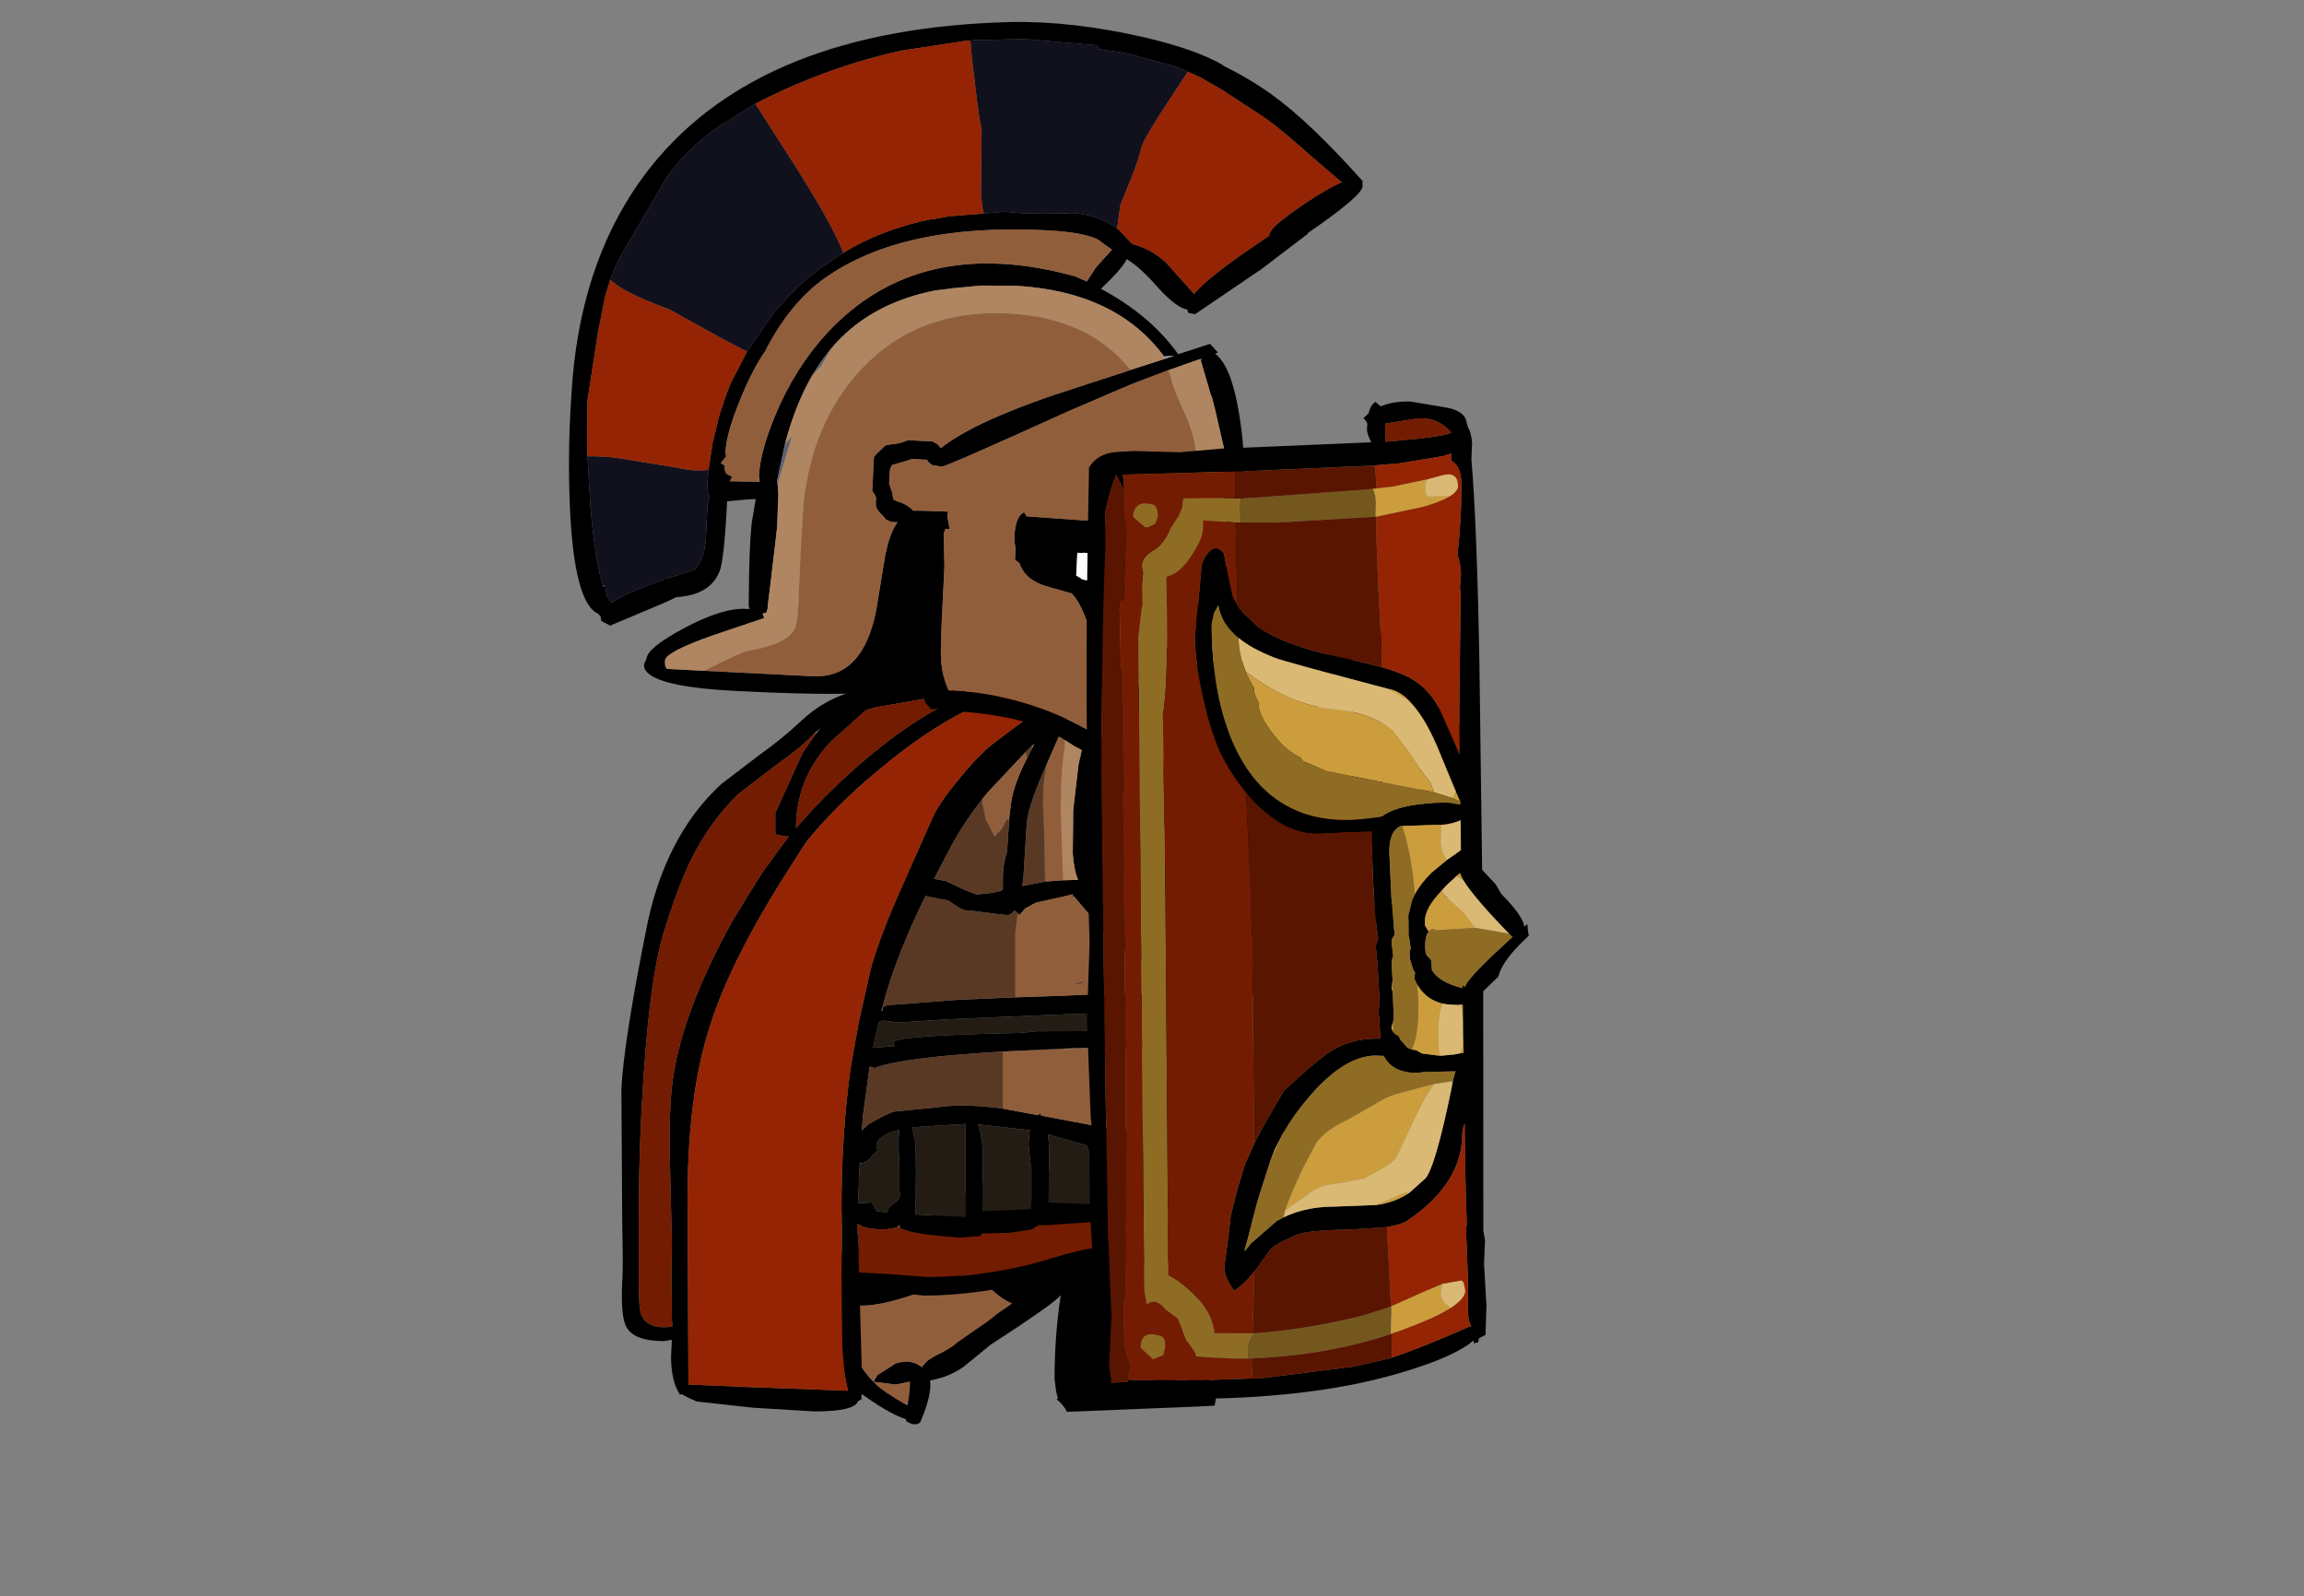 <?xml version="1.0" encoding="UTF-8" standalone="no"?>
<svg xmlns:ffdec="https://www.free-decompiler.com/flash" xmlns:xlink="http://www.w3.org/1999/xlink" ffdec:objectType="frame" height="192.95px" width="278.45px" xmlns="http://www.w3.org/2000/svg">
  <rect width="100%" height="100%" fill="#808080" stroke="none"/>
  <g transform="matrix(1.0, 0.0, 0.0, 1.0, 129.95, 170.75)">
    <use ffdec:characterId="312" height="34.0" transform="matrix(1.0, 0.0, 0.0, 1.0, -29.45, -32.6)" width="46.45" xlink:href="#shape0"/>
    <use ffdec:characterId="314" height="94.3" transform="matrix(1.0, 0.0, 0.0, 1.0, -54.85, -94.45)" width="103.6" xlink:href="#shape1"/>
    <use ffdec:characterId="213" height="92.85" transform="matrix(0.996, 0.05, -0.05, 0.996, -58.503, -170.738)" width="94.5" xlink:href="#shape2"/>
    <use ffdec:characterId="214" height="120.9" transform="matrix(0.995, -0.009, 0.009, 0.995, 0.749, -121.85)" width="53.75" xlink:href="#shape3"/>
  </g>
  <defs>
    <g id="shape0" transform="matrix(1.0, 0.0, 0.0, 1.0, 29.45, 30.75)">
      <path d="M12.95 -26.5 Q12.9 -23.45 13.5 -20.7 13.9 -18.95 14.5 -17.65 14.4 -14.35 15.15 -10.65 16.0 -6.45 16.0 -4.15 L16.0 -2.5 16.2 -2.15 Q17.0 -0.8 17.0 0.1 L16.85 1.0 14.95 1.1 -1.0 1.75 Q-1.45 0.85 -2.25 0.25 L-2.1 0.1 -2.3 -0.65 -2.5 -2.2 Q-2.5 -7.45 -1.75 -12.35 L-2.0 -12.1 Q-3.15 -10.95 -10.25 -6.35 L-13.55 -3.65 Q-15.4 -2.4 -17.55 -2.05 -17.3 -0.3 -18.75 3.05 -19.45 3.55 -20.45 2.85 L-20.45 2.65 Q-22.7 1.9 -26.2 -0.7 -29.15 -3.65 -29.45 -8.95 -29.6 -12.5 -28.75 -14.35 L-28.7 -15.0 -28.6 -15.4 -28.85 -15.65 -28.6 -15.7 -28.15 -17.65 -26.9 -18.3 -26.3 -18.3 -24.75 -18.95 -22.7 -19.4 Q-19.2 -20.1 -17.0 -22.3 L-15.95 -22.65 Q-12.55 -25.45 -9.55 -26.65 -3.2 -29.1 1.3 -24.6 L1.55 -24.35 Q3.4 -28.25 5.9 -29.95 8.6 -31.75 10.8 -29.6 L12.95 -26.5 M9.0 -1.4 L10.65 -4.2 Q11.5 -5.55 13.6 -5.2 L13.5 -7.7 12.95 -11.05 Q12.55 -13.2 12.5 -14.45 L12.45 -16.6 11.75 -16.5 4.5 -15.45 4.45 -1.1 5.85 -1.1 9.0 -1.05 9.05 -1.05 9.35 -1.05 9.0 -1.4 M13.2 -2.85 L10.5 -1.05 14.0 -0.95 13.2 -2.85 M-12.4 -15.5 Q-13.25 -14.75 -18.35 -12.85 -23.95 -10.75 -26.75 -11.15 L-27.05 -9.25 Q-27.7 -5.3 -24.4 -1.9 L-24.15 -1.65 Q-23.2 -0.7 -20.4 0.9 -20.35 0.85 -20.25 0.95 L-20.2 0.4 Q-19.95 -1.05 -20.0 -1.9 L-21.65 -1.55 -24.15 -1.85 Q-24.25 -1.85 -24.35 -1.95 L-23.9 -2.7 -21.7 -4.1 Q-19.8 -4.7 -18.55 -3.65 L-18.0 -4.3 Q-17.55 -4.75 -16.05 -5.45 -14.7 -6.2 -14.2 -6.7 L-11.9 -8.3 Q-10.1 -9.5 -9.6 -10.0 L-7.65 -11.35 Q-9.0 -11.9 -10.45 -13.35 L-12.3 -15.4 -12.35 -15.55 -12.4 -15.5" fill="#000000" fill-rule="evenodd" stroke="none"/>
      <path d="M9.0 -1.05 L9.0 -1.4 9.05 -1.05 9.0 -1.05" fill="#5b6171" fill-rule="evenodd" stroke="none"/>
      <path d="M9.0 -1.05 L5.85 -1.1 4.45 -1.1 4.5 -15.45 11.75 -16.5 12.45 -16.6 12.5 -14.45 Q12.55 -13.2 12.95 -11.05 L13.5 -7.7 13.6 -5.2 Q11.5 -5.55 10.65 -4.2 L9.0 -1.4 9.0 -1.05 M-24.4 -1.9 Q-27.7 -5.3 -27.05 -9.25 L-26.75 -11.15 Q-23.95 -10.75 -18.35 -12.85 -13.25 -14.75 -12.4 -15.5 L-12.3 -15.4 -10.45 -13.35 Q-9.0 -11.9 -7.65 -11.35 L-9.6 -10.0 Q-10.1 -9.5 -11.9 -8.3 L-14.2 -6.7 Q-14.7 -6.2 -16.05 -5.45 -17.55 -4.75 -18.0 -4.3 L-18.55 -3.65 Q-19.8 -4.7 -21.7 -4.1 L-23.9 -2.7 -24.35 -1.95 -24.4 -1.9 M13.2 -2.85 L14.0 -0.95 10.5 -1.05 13.2 -2.85 M-24.15 -1.85 L-21.65 -1.55 -20.0 -1.9 Q-19.95 -1.05 -20.2 0.4 L-20.4 0.9 Q-23.2 -0.7 -24.15 -1.65 L-24.15 -1.85" fill="#915e3c" fill-rule="evenodd" stroke="none"/>
    </g>
    <g id="shape1" transform="matrix(1.0, 0.0, 0.0, 1.0, 64.6, 45.8)">
      <path d="M22.0 -40.85 Q19.5 -38.5 19.5 -36.55 19.5 -35.8 19.85 -35.35 L20.5 -34.5 20.35 -34.0 20.55 -33.95 Q21.7 -35.5 25.2 -36.65 29.95 -38.15 34.25 -36.25 L33.35 -39.3 Q31.85 -43.25 26.65 -43.25 24.55 -43.25 22.0 -40.85 M29.05 -45.25 Q33.55 -43.8 35.25 -40.5 36.25 -38.6 36.5 -34.85 38.35 -33.0 38.8 -30.0 39.0 -28.85 39.0 -24.75 39.0 -10.5 26.5 -10.5 24.45 -10.5 23.1 -11.5 20.55 -7.5 15.0 -1.0 L14.25 -1.2 14.05 -1.5 13.75 -1.5 Q11.7 -1.5 9.45 -3.3 6.8 -5.35 5.3 -5.75 5.15 -5.9 5.1 -6.2 L2.5 -4.3 2.0 7.0 2.8 7.25 2.75 9.25 Q2.75 10.8 6.5 26.3 L6.15 26.55 5.5 27.0 5.35 26.8 Q4.85 27.85 3.0 28.4 L-7.5 31.0 -7.8 30.85 -13.5 32.5 Q-21.55 34.5 -28.0 34.5 L-33.25 33.95 Q-34.1 33.25 -35.85 32.9 L-35.5 45.15 -35.6 47.05 -36.0 47.25 Q-36.4 48.5 -41.25 48.5 L-48.7 48.05 -55.5 47.3 -56.4 46.9 -57.35 46.4 -57.5 46.5 Q-58.6 44.9 -58.6 41.85 L-58.5 39.85 -59.5 40.0 Q-63.05 40.0 -64.0 38.3 -64.7 37.0 -64.5 32.8 -64.4 31.4 -64.45 28.8 L-64.5 25.5 -64.6 9.55 Q-64.35 3.95 -61.5 -10.25 -60.8 -13.65 -59.65 -16.6 -57.1 -23.15 -52.5 -27.35 L-48.05 -30.75 Q-45.05 -32.9 -43.0 -34.85 -40.25 -37.45 -37.0 -38.4 L-33.9 -39.15 -19.5 -41.25 -14.85 -41.5 -14.65 -41.35 -14.5 -40.85 -14.15 -40.95 Q-9.65 -41.8 -6.85 -41.05 -5.65 -40.7 -4.95 -40.1 -3.85 -41.0 -0.55 -41.45 L20.7 -42.95 Q24.35 -47.05 29.05 -45.25 M23.8 -31.25 L26.25 -28.6 26.3 -28.45 Q27.35 -29.0 28.9 -29.25 L30.9 -29.4 Q34.15 -29.4 36.45 -24.7 L37.0 -23.5 37.0 -24.75 Q37.0 -28.95 36.5 -30.75 35.2 -35.25 30.9 -35.25 27.2 -35.25 24.5 -33.65 L22.95 -32.35 23.8 -31.25 M21.65 -30.1 L19.8 -31.45 19.8 -30.05 Q19.8 -27.3 21.5 -26.0 L21.15 -25.35 20.5 -25.05 20.5 -25.0 Q20.5 -24.4 20.1 -24.25 L17.0 -24.0 10.7 -24.6 9.55 -24.8 11.85 -22.7 Q17.5 -17.15 17.5 -15.0 17.5 -14.1 16.8 -13.5 16.25 -13.0 15.75 -13.0 L15.6 -13.05 13.5 -10.6 Q10.9 -8.0 9.75 -8.0 L8.0 -8.4 7.7 -8.55 6.35 -7.2 Q9.1 -6.95 10.75 -5.6 11.25 -5.0 12.95 -4.15 L14.5 -3.2 17.4 -7.25 Q21.1 -12.05 22.0 -14.75 L23.4 -17.7 Q24.35 -19.85 24.0 -20.75 L24.25 -23.85 24.5 -26.55 Q24.5 -27.8 21.65 -30.1 M26.5 -26.15 Q26.5 -18.35 24.65 -14.25 L24.05 -13.05 24.3 -13.0 26.65 -12.75 Q33.75 -12.75 36.0 -18.0 L36.55 -19.75 36.35 -18.9 35.65 -20.3 34.0 -24.1 Q31.35 -29.05 26.5 -27.2 L26.5 -26.15 M13.5 -39.5 L13.25 -37.3 13.05 -35.2 16.65 -34.65 17.3 -34.3 17.85 -34.3 17.55 -35.25 17.5 -36.75 Q17.5 -38.5 19.15 -40.9 L13.4 -40.2 13.5 -39.5 M11.0 -38.55 Q11.2 -39.45 11.9 -40.05 L11.05 -40.0 -3.2 -38.3 0.8 -37.65 2.05 -37.25 Q4.1 -37.1 6.05 -36.3 7.9 -35.5 9.0 -35.5 L11.1 -35.35 11.05 -35.55 11.0 -37.25 11.0 -38.55 M3.2 -34.85 L3.1 -34.9 2.95 -34.9 2.9 -34.95 3.0 -32.55 2.55 -29.4 3.35 -29.1 6.45 -27.25 8.45 -27.15 11.8 -26.75 13.0 -26.5 14.4 -26.9 14.4 -26.5 18.4 -26.1 18.2 -26.75 18.0 -29.2 18.0 -29.35 17.8 -32.15 17.75 -32.5 17.55 -32.55 17.4 -32.55 16.5 -32.5 14.3 -32.55 14.4 -32.3 Q13.5 -32.85 12.65 -32.7 8.35 -33.25 3.35 -34.8 L3.2 -34.85 M1.0 -32.05 L1.0 -35.25 0.55 -35.25 -0.6 -35.25 Q-2.0 -35.4 -2.85 -35.8 L-3.5 -36.1 -4.5 -36.6 Q-4.6 -35.95 -5.25 -35.05 -6.0 -34.05 -6.0 -33.25 -6.0 -32.15 -6.85 -30.25 -7.65 -28.45 -7.85 -27.05 L-8.0 -23.85 -7.5 -19.9 -7.1 -17.35 Q-6.5 -17.85 -5.65 -18.5 L-3.95 -20.1 Q-3.15 -21.05 -2.8 -21.95 L-2.75 -22.1 -0.9 -26.05 0.4 -28.5 0.85 -29.3 1.0 -29.6 1.0 -30.9 1.0 -31.3 1.0 -32.05 M12.0 -12.35 Q13.3 -14.4 15.0 -15.0 L15.0 -15.1 Q15.0 -15.75 11.75 -18.85 L11.45 -18.5 10.8 -19.5 10.15 -20.1 10.3 -20.25 9.0 -21.45 4.1 -25.95 2.8 -26.5 1.8 -26.95 0.0 -22.65 -1.5 -19.7 4.2 -14.35 4.6 -14.8 5.0 -14.15 Q5.5 -13.6 6.2 -13.5 L5.65 -13.0 8.45 -10.35 9.9 -10.8 Q11.25 -11.35 11.95 -12.2 L12.0 -12.3 12.0 -12.35 M0.5 -15.05 L-2.5 -18.25 Q-4.75 -15.25 -7.05 -15.0 L-7.1 -14.85 -7.15 -14.65 -7.8 -14.5 -7.55 -14.2 Q-5.55 -11.9 -2.9 -9.6 L-2.8 -9.95 Q-1.8 -8.85 -0.8 -8.55 L-1.3 -8.25 1.4 -6.15 3.0 -7.5 3.0 -7.55 6.0 -9.85 2.65 -12.9 2.45 -12.6 0.7 -13.95 1.25 -14.3 0.5 -15.05 M-6.85 -1.95 L0.05 -2.0 0.05 -2.15 0.55 -4.25 0.5 -5.0 0.25 -5.0 -0.5 -5.35 Q-1.25 -6.3 -2.65 -6.35 L-3.0 -6.5 -3.25 -6.35 -3.4 -6.3 -3.0 -6.55 -2.85 -6.65 -3.0 -6.7 Q-4.85 -7.85 -5.8 -8.9 L-6.1 -9.25 -6.2 -9.4 -6.25 -9.45 -9.9 -13.75 -10.0 -13.85 -10.1 -14.0 -11.1 -13.75 -14.5 -13.0 -15.8 -12.3 -16.5 -11.5 -16.7 -11.7 -17.1 -12.05 Q-17.5 -11.5 -18.0 -11.5 L-19.4 -11.65 -22.1 -12.0 -22.45 -12.0 -22.5 -12.0 Q-23.25 -12.0 -24.05 -12.55 L-25.1 -13.25 -27.15 -13.65 -27.85 -13.8 Q-30.55 -8.3 -32.1 -3.6 L-32.55 -2.2 -33.05 -0.4 -33.2 0.1 -33.0 0.1 -33.05 0.0 -33.0 -0.35 -32.45 -0.6 -24.0 -1.25 -21.65 -1.35 -21.6 -1.35 -17.0 -1.55 -11.0 -1.75 -6.85 -1.95 M-6.45 14.15 L-2.15 14.5 Q-1.35 13.55 -0.85 12.3 -0.3 8.2 0.5 6.7 L0.1 4.65 0.1 4.5 Q-5.8 4.5 -11.2 4.65 L-18.6 5.0 -21.55 5.2 Q-31.3 5.9 -34.0 7.0 L-34.6 6.8 -35.4 12.7 -35.55 14.55 -34.75 13.8 Q-32.4 12.45 -31.6 12.25 L-26.5 11.75 Q-23.25 11.25 -18.5 11.9 L-14.25 12.7 -14.0 12.5 -13.85 12.75 -7.25 14.0 -6.45 14.15 M0.0 1.5 L0.0 -0.5 Q-1.9 0.3 -11.0 0.5 L-25.1 1.1 -31.25 1.5 -32.85 1.25 -33.5 1.45 -34.2 4.55 -31.6 4.35 -31.7 3.85 Q-31.2 3.05 -16.5 2.75 L-14.35 2.55 0.0 2.5 0.0 1.5 M1.0 13.05 L-0.5 15.25 Q-0.05 16.4 0.1 19.05 0.25 21.55 2.65 21.6 1.85 19.35 2.0 17.75 2.15 16.15 1.35 13.25 L1.2 12.7 1.0 13.05 M-31.2 26.15 L-31.4 26.3 -32.75 26.5 Q-35.25 26.5 -36.05 25.8 L-36.05 27.05 -35.9 27.5 -35.95 27.5 -35.9 31.7 -32.2 31.9 -27.75 32.25 Q-20.05 32.25 -13.15 30.15 -8.6 28.75 -6.95 28.7 L-6.65 28.45 -6.55 28.4 -5.0 27.5 -0.15 26.4 Q2.75 25.9 4.3 25.15 L3.45 23.5 3.3 23.55 Q2.5 24.0 1.25 24.0 L1.0 24.0 Q0.85 24.9 0.05 25.25 L-2.75 25.5 -5.55 25.15 -5.6 25.2 -5.85 25.5 -7.5 25.6 -13.45 26.0 -14.0 26.0 -14.2 25.9 -14.25 26.0 -15.0 26.5 -17.6 26.9 -21.05 27.0 -21.25 27.3 -23.75 27.5 -27.45 27.15 Q-30.35 26.75 -31.0 26.3 L-30.95 25.95 -31.2 26.15 M-44.45 -21.0 L-44.75 -21.0 -46.0 -21.25 -46.0 -23.85 -42.65 -31.2 -41.1 -33.4 -40.5 -34.1 -41.25 -33.5 Q-42.55 -32.0 -46.0 -29.55 L-50.5 -26.1 Q-54.0 -22.7 -56.4 -17.75 L-56.9 -16.6 Q-58.15 -13.75 -59.5 -9.35 -61.05 -4.25 -61.85 7.05 -62.5 15.95 -62.5 25.05 L-62.5 31.8 Q-62.55 35.95 -62.2 36.8 -61.45 38.65 -58.45 38.25 L-58.5 37.25 -58.55 32.05 -58.5 28.15 -58.75 17.85 Q-58.85 12.6 -58.5 9.3 -57.55 0.6 -51.0 -11.1 L-47.6 -16.6 -44.45 -20.9 -44.35 -21.0 -44.45 -21.0 M-7.55 -38.5 L-9.25 -38.95 -11.5 -39.25 Q-20.9 -39.25 -32.4 -29.95 L-33.9 -28.7 Q-38.75 -24.65 -42.25 -20.35 L-44.65 -16.6 Q-51.35 -6.05 -53.85 1.75 -56.7 10.4 -56.6 23.6 L-56.5 45.25 -49.4 45.55 -37.2 46.0 Q-37.7 44.25 -37.9 40.7 L-38.0 32.25 -38.0 32.05 -37.95 26.75 -38.0 23.8 Q-38.0 15.0 -36.9 7.0 L-35.95 1.65 -34.5 -4.85 Q-33.6 -8.25 -31.15 -13.9 L-27.0 -23.25 Q-26.25 -25.0 -23.75 -28.0 -21.35 -30.95 -19.5 -32.35 L-14.1 -36.4 Q-12.1 -37.55 -9.6 -38.0 L-7.65 -38.2 -7.5 -38.5 -7.55 -38.5 M-11.0 -35.1 L-11.0 -34.9 Q-11.0 -34.7 -13.1 -29.95 L-13.15 -29.85 Q-15.3 -25.05 -15.6 -22.75 L-16.0 -16.3 -16.15 -15.0 -13.35 -15.55 -11.2 -15.7 -9.4 -15.75 Q-9.9 -16.85 -10.05 -18.95 L-10.0 -23.55 -10.0 -24.0 -9.95 -24.6 -9.35 -29.7 -9.15 -30.55 -8.9 -31.7 Q-8.05 -34.75 -6.75 -36.55 L-6.55 -36.85 -6.95 -36.75 -7.2 -36.65 -7.4 -36.6 -7.3 -36.65 -7.8 -36.7 -8.1 -36.55 -8.2 -36.5 -9.4 -35.9 -10.5 -35.4 -11.0 -35.2 -11.0 -35.1 M-15.05 -31.9 L-15.75 -31.2 -20.4 -26.25 -21.0 -25.5 Q-23.1 -22.8 -24.6 -20.1 L-26.75 -16.0 -26.85 -15.85 -26.7 -15.85 -25.35 -15.6 Q-22.95 -14.4 -21.6 -13.95 L-21.5 -14.0 -20.0 -14.15 Q-18.5 -14.4 -18.5 -14.6 L-18.5 -16.1 Q-18.5 -17.55 -18.0 -19.1 L-17.7 -23.5 -17.5 -25.1 Q-17.15 -27.4 -15.55 -30.5 L-14.9 -31.75 -14.65 -32.25 -15.05 -31.9 M-35.0 -36.3 L-39.25 -32.5 Q-43.5 -28.05 -43.5 -22.0 -39.65 -26.5 -34.6 -30.75 L-33.9 -31.3 Q-27.95 -36.2 -21.6 -38.75 L-33.9 -36.6 -34.05 -36.55 -35.0 -36.3 M-8.5 -3.55 Q-9.05 -3.25 -9.7 -3.1 L-9.5 -3.25 -8.5 -3.55 M-13.05 15.0 Q-12.9 16.15 -12.9 17.55 L-13.0 23.25 -9.4 23.4 -9.25 23.3 -9.15 23.4 -7.0 23.45 -7.0 23.25 -6.9 21.9 -7.0 20.55 -7.75 18.3 -8.35 16.35 -11.7 15.4 -13.05 15.0 M-15.25 14.5 L-21.5 13.8 Q-20.85 15.75 -20.9 18.5 L-21.0 24.3 -15.1 24.05 -15.0 22.75 -15.0 19.5 -15.15 18.65 -15.5 18.55 -15.15 18.55 -15.4 16.15 -15.25 14.5 M-5.0 17.0 L-5.3 17.0 -5.25 17.55 -5.0 22.8 -2.35 22.95 -0.6 22.6 -1.45 20.3 -1.95 16.9 -2.25 16.95 -3.05 17.5 -3.2 17.0 -5.0 17.0 M-35.95 23.35 L-34.35 23.25 -33.75 24.3 -32.45 24.45 Q-32.35 23.7 -31.6 23.3 -30.75 22.8 -31.0 21.8 L-31.0 18.8 -31.15 15.85 -31.0 14.45 Q-32.8 14.9 -33.5 15.65 L-33.8 16.3 -33.65 16.95 -34.35 17.65 Q-34.7 18.25 -35.5 18.5 L-35.8 18.4 -35.8 18.5 -36.0 23.35 -36.0 23.4 -35.95 23.35 M-29.05 16.2 L-29.0 19.35 -29.05 24.7 -23.0 25.0 -23.0 13.75 -29.45 14.15 -29.05 16.2" fill="#000000" fill-rule="evenodd" stroke="none"/>
      <path d="M11.0 -38.55 L11.0 -37.25 11.05 -35.55 11.1 -35.35 9.0 -35.5 Q7.9 -35.5 6.05 -36.3 4.1 -37.1 2.05 -37.25 L0.8 -37.65 -3.2 -38.3 11.05 -40.0 11.9 -40.05 Q11.2 -39.45 11.0 -38.55 M2.95 -34.9 L3.2 -34.85 3.35 -34.8 Q8.35 -33.25 12.65 -32.7 13.5 -32.85 14.4 -32.3 L14.3 -32.55 16.5 -32.5 17.4 -32.55 17.55 -32.55 17.8 -32.15 18.0 -29.35 18.0 -29.2 18.2 -26.75 18.4 -26.1 14.4 -26.5 14.4 -26.9 13.0 -26.5 11.8 -26.75 8.45 -27.15 6.45 -27.25 3.35 -29.1 2.55 -29.4 3.0 -32.55 2.9 -34.95 2.95 -34.9 M11.95 -12.2 Q11.25 -11.35 9.9 -10.8 L8.45 -10.35 5.65 -13.0 6.2 -13.5 Q5.5 -13.6 5.0 -14.15 L4.6 -14.8 4.2 -14.35 -1.5 -19.7 0.0 -22.65 1.8 -26.95 2.8 -26.5 4.1 -25.95 9.0 -21.45 10.3 -20.25 10.15 -20.1 10.8 -19.5 11.45 -18.5 11.75 -18.85 Q15.0 -15.75 15.0 -15.1 L15.0 -15.0 Q13.3 -14.4 12.0 -12.35 L11.9 -12.2 11.95 -12.2 M0.5 -15.05 L1.25 -14.3 0.7 -13.95 2.45 -12.6 2.65 -12.9 6.0 -9.85 3.0 -7.55 3.0 -7.5 1.4 -6.15 -1.3 -8.25 -0.8 -8.55 Q-1.8 -8.85 -2.8 -9.95 L-2.9 -9.6 Q-5.55 -11.9 -7.55 -14.2 L-7.8 -14.5 -7.15 -14.65 -7.1 -14.85 -7.05 -15.0 Q-4.75 -15.25 -2.5 -18.25 L0.5 -15.05 M-3.0 -6.55 L-3.0 -6.7 -2.85 -6.65 -3.0 -6.55 M-22.45 -12.0 L-22.1 -12.0 -22.45 -12.0 M-10.0 -13.85 L-9.9 -13.75 -10.25 -13.6 -10.0 -13.85 M1.35 13.25 Q2.15 16.15 2.0 17.75 1.85 19.35 2.65 21.6 0.25 21.55 0.1 19.05 -0.05 16.4 -0.5 15.25 L1.0 13.05 1.35 13.25 M0.0 1.5 L0.0 2.5 -14.35 2.55 -16.5 2.75 Q-31.2 3.05 -31.7 3.85 L-31.6 4.35 -34.2 4.55 -33.5 1.45 -32.85 1.25 -31.25 1.5 -25.1 1.1 -11.0 0.5 Q-1.9 0.3 0.0 -0.5 L0.0 1.5 M-26.7 -15.85 L-26.85 -15.85 -26.75 -16.0 -26.7 -15.85 M-35.5 18.5 Q-34.7 18.25 -34.35 17.65 L-33.65 16.95 -33.8 16.3 -33.5 15.65 Q-32.8 14.9 -31.0 14.45 L-31.15 15.85 -31.0 18.8 -31.0 21.8 Q-30.75 22.8 -31.6 23.3 -32.35 23.7 -32.45 24.45 L-33.75 24.3 -34.35 23.25 -35.95 23.35 -36.0 23.35 -35.8 18.5 -35.5 18.5 M-5.0 17.0 L-3.2 17.0 -3.05 17.5 -2.25 16.95 -1.95 16.9 -1.45 20.3 -0.6 22.6 -2.35 22.95 -5.0 22.8 -5.25 17.55 -5.3 17.0 -5.0 17.0 M-15.25 14.5 L-15.4 16.15 -15.15 18.55 -15.5 18.55 -15.15 18.65 -15.0 19.5 -15.0 22.75 -15.1 24.05 -21.0 24.3 -20.9 18.5 Q-20.85 15.75 -21.5 13.8 L-15.25 14.5 M-13.05 15.0 L-11.7 15.4 -8.35 16.35 -7.75 18.3 -7.0 20.55 -6.9 21.9 -7.0 23.25 -7.0 23.45 -9.15 23.4 -9.25 23.3 -9.4 23.4 -13.0 23.25 -12.9 17.55 Q-12.9 16.15 -13.05 15.0 M-29.05 16.2 L-29.45 14.15 -23.0 13.75 -23.0 25.0 -29.05 24.7 -29.0 19.35 -29.05 16.2" fill="#221c15" fill-rule="evenodd" stroke="none"/>
      <path d="M17.55 -32.55 L17.75 -32.5 17.8 -32.15 17.55 -32.55 M1.0 -31.3 L1.0 -30.9 0.85 -29.3 0.4 -28.5 0.7 -29.05 1.0 -31.3 M-0.9 -26.05 L-2.75 -22.1 -2.8 -21.95 Q-3.15 -21.05 -3.95 -20.1 L-4.5 -20.25 -4.5 -24.75 Q-3.55 -31.75 -3.5 -36.1 L-2.85 -35.8 Q-2.0 -35.4 -0.6 -35.25 L-0.95 -35.3 -1.25 -34.5 -1.5 -30.6 -1.45 -27.8 -0.9 -26.05 M11.95 -12.2 L11.9 -12.2 12.0 -12.3 11.95 -12.2 M-5.8 -8.9 L-6.75 -4.6 -6.85 -1.95 -11.0 -1.75 -17.0 -1.55 -17.0 -9.35 -16.7 -11.7 -16.5 -11.5 -15.8 -12.3 -14.5 -13.0 -11.1 -13.75 -10.1 -14.0 -10.0 -13.85 -10.25 -13.6 -9.9 -13.75 -6.25 -9.45 -6.2 -9.4 -6.1 -9.25 -5.8 -8.9 M-11.2 4.7 L-6.3 4.55 -6.2 4.55 -6.0 8.0 -6.45 14.15 -7.25 14.0 -13.85 12.75 -14.0 12.5 -14.25 12.7 -18.5 11.9 -18.5 5.0 -11.2 4.7 M-13.15 -29.85 L-13.1 -29.95 Q-11.0 -34.7 -11.0 -34.9 L-11.0 -35.1 -10.85 -35.25 -10.6 -35.35 Q-11.0 -34.4 -11.0 -31.85 -11.5 -29.25 -11.5 -23.8 L-11.2 -15.7 -13.35 -15.55 -13.4 -15.7 -13.5 -21.35 -13.65 -25.05 Q-13.65 -28.05 -13.15 -29.85 M-6.95 -36.75 L-6.55 -36.85 -6.75 -36.55 -6.95 -36.75 M-15.75 -31.2 L-15.55 -30.5 Q-17.15 -27.4 -17.5 -25.1 L-17.7 -23.5 -17.75 -22.9 -18.0 -23.1 -18.6 -21.95 -19.5 -21.0 -20.55 -23.0 -21.0 -25.15 -21.0 -25.5 -20.4 -26.25 -15.75 -31.2 M-10.85 -3.0 L-11.25 -3.0 -10.85 -3.0 M-8.5 -3.55 L-9.5 -3.25 -9.7 -3.1 Q-9.05 -3.25 -8.5 -3.55" fill="#915e3c" fill-rule="evenodd" stroke="none"/>
      <path d="M22.0 -40.85 Q24.55 -43.25 26.65 -43.25 31.85 -43.25 33.35 -39.3 L34.25 -36.25 Q29.95 -38.15 25.2 -36.65 21.7 -35.5 20.55 -33.95 L20.35 -34.0 20.5 -34.5 19.85 -35.35 Q19.5 -35.8 19.5 -36.55 19.5 -38.5 22.0 -40.85 M26.5 -26.15 L26.5 -27.2 Q31.35 -29.05 34.0 -24.1 L35.65 -20.3 36.35 -18.9 36.55 -19.75 36.0 -18.0 Q33.75 -12.75 26.65 -12.75 L24.3 -13.0 24.05 -13.05 24.65 -14.25 Q26.5 -18.35 26.5 -26.15" fill="#aa8a71" fill-rule="evenodd" stroke="none"/>
      <path d="M2.95 -34.9 L3.1 -34.9 3.2 -34.85 2.95 -34.9 M-9.4 -35.9 L-8.2 -36.5 -8.1 -36.55 -7.8 -36.7 -7.6 -36.55 -9.4 -35.9 M-10.85 -3.0 L-11.25 -3.0 -10.85 -3.0" fill="#524432" fill-rule="evenodd" stroke="none"/>
      <path d="M0.55 -35.25 L0.7 -34.9 Q0.95 -34.35 1.0 -32.05 L1.0 -31.3 0.7 -29.05 0.4 -28.5 -0.9 -26.05 -1.45 -27.8 -1.5 -30.6 -1.25 -34.5 -0.95 -35.3 -0.6 -35.25 0.55 -35.25 M11.9 -12.2 L12.0 -12.35 12.0 -12.3 11.9 -12.2 M-3.0 -6.55 L-3.4 -6.3 -3.25 -6.35 -3.0 -6.5 -2.65 -6.35 Q-1.25 -6.3 -0.5 -5.35 L0.25 -5.0 0.5 -5.0 0.55 -4.25 0.05 -2.15 0.05 -2.0 -6.85 -1.95 -6.75 -4.6 -5.8 -8.9 Q-4.85 -7.85 -3.0 -6.7 L-3.0 -6.55 M-11.2 4.65 Q-5.8 4.5 0.1 4.5 L0.1 4.65 0.5 6.7 Q-0.3 8.2 -0.85 12.3 -1.35 13.55 -2.15 14.5 L-6.45 14.15 -6.0 8.0 -6.2 4.55 -6.3 4.55 -11.2 4.7 -11.2 4.65 M-11.2 -15.7 L-11.5 -23.8 Q-11.5 -29.25 -11.0 -31.85 -11.0 -34.4 -10.6 -35.35 L-10.5 -35.4 -9.4 -35.9 -7.6 -36.55 -7.8 -36.7 -7.3 -36.65 -7.4 -36.6 -7.2 -36.65 -6.95 -36.75 -6.75 -36.55 Q-8.05 -34.75 -8.9 -31.7 L-9.15 -30.55 -9.2 -30.4 -9.35 -29.7 -9.95 -24.6 -10.0 -24.0 -10.0 -23.55 -10.05 -18.95 Q-9.9 -16.85 -9.4 -15.75 L-11.2 -15.7" fill="#af8661" fill-rule="evenodd" stroke="none"/>
      <path d="M23.8 -31.25 L22.95 -32.35 24.5 -33.65 Q27.2 -35.25 30.9 -35.25 35.2 -35.25 36.5 -30.75 37.0 -28.95 37.0 -24.75 L37.0 -23.5 36.45 -24.7 Q34.15 -29.4 30.9 -29.4 L28.9 -29.25 Q27.35 -29.0 26.3 -28.45 L26.25 -28.6 23.8 -31.25 M0.55 -35.25 L1.0 -35.25 1.0 -32.05 Q0.95 -34.35 0.7 -34.9 L0.55 -35.25 M1.0 -30.9 L1.0 -29.6 0.85 -29.3 1.0 -30.9 M-3.95 -20.1 L-5.65 -18.5 Q-6.5 -17.85 -7.1 -17.35 L-7.5 -19.9 -8.0 -23.85 -7.85 -27.05 Q-7.65 -28.45 -6.85 -30.25 -6.0 -32.15 -6.0 -33.25 -6.0 -34.05 -5.25 -35.05 -4.6 -35.95 -4.5 -36.6 L-3.5 -36.1 Q-3.55 -31.75 -4.5 -24.75 L-4.5 -20.25 -3.95 -20.1 M-17.0 -1.55 L-21.6 -1.35 -21.6 -1.5 -21.65 -1.5 -21.65 -1.35 -24.0 -1.25 -32.45 -0.6 -33.0 -0.35 -33.05 -0.4 -32.55 -2.2 -32.1 -3.6 Q-30.55 -8.3 -27.85 -13.8 L-27.15 -13.65 -25.1 -13.25 -24.05 -12.55 Q-23.25 -12.0 -22.5 -12.0 L-22.45 -12.0 -22.1 -12.0 -19.4 -11.65 -18.0 -11.5 Q-17.5 -11.5 -17.1 -12.05 L-16.7 -11.7 -17.0 -9.35 -17.0 -1.55 M-11.2 4.65 L-11.2 4.7 -18.5 5.0 -18.5 11.9 Q-23.25 11.25 -26.5 11.75 L-31.6 12.25 Q-32.4 12.45 -34.75 13.8 L-35.55 14.55 -35.4 12.7 -34.6 6.8 -34.0 7.0 Q-31.3 5.9 -21.55 5.2 L-18.6 5.0 -11.2 4.65 M-13.15 -29.85 Q-13.65 -28.05 -13.65 -25.05 L-13.5 -21.35 -13.4 -15.7 -13.35 -15.55 -16.15 -15.0 -16.0 -16.3 -15.6 -22.75 Q-15.3 -25.05 -13.15 -29.85 M-10.6 -35.35 L-10.85 -35.25 -11.0 -35.1 -11.0 -35.2 -10.5 -35.4 -10.6 -35.35 M-9.15 -30.55 L-9.35 -29.7 -9.2 -30.4 -9.15 -30.55 M-15.05 -31.9 L-14.9 -31.75 -15.55 -30.5 -15.75 -31.2 -15.05 -31.9 M-21.0 -25.5 L-21.0 -25.15 -20.55 -23.0 -19.5 -21.0 -18.6 -21.95 -18.0 -23.1 -17.75 -22.9 -17.7 -23.5 -18.0 -19.1 Q-18.5 -17.55 -18.5 -16.1 L-18.5 -14.6 Q-18.5 -14.4 -20.0 -14.15 L-21.5 -14.0 -21.6 -13.95 Q-22.95 -14.4 -25.35 -15.6 L-26.7 -15.85 -26.75 -16.0 -24.6 -20.1 Q-23.1 -22.8 -21.0 -25.5" fill="#593924" fill-rule="evenodd" stroke="none"/>
      <path d="M21.65 -30.1 Q24.5 -27.8 24.5 -26.55 L24.25 -23.85 24.0 -20.75 Q24.35 -19.85 23.4 -17.7 L22.0 -14.75 Q21.1 -12.05 17.4 -7.25 L14.5 -3.2 12.95 -4.15 Q11.25 -5.0 10.75 -5.6 9.1 -6.95 6.35 -7.2 L7.7 -8.55 8.0 -8.4 9.75 -8.0 Q10.9 -8.0 13.5 -10.6 L15.6 -13.05 15.75 -13.0 Q16.25 -13.0 16.8 -13.5 17.5 -14.1 17.5 -15.0 17.5 -17.15 11.85 -22.7 L9.55 -24.8 10.7 -24.6 17.0 -24.0 20.1 -24.25 Q20.5 -24.4 20.5 -25.0 L20.5 -25.05 21.15 -25.35 21.5 -26.0 Q19.8 -27.3 19.8 -30.05 L19.8 -31.45 21.65 -30.1 M-7.65 -38.2 L-9.6 -38.0 Q-12.1 -37.55 -14.1 -36.4 L-19.5 -32.35 Q-21.35 -30.95 -23.75 -28.0 -26.25 -25.0 -27.0 -23.25 L-31.15 -13.9 Q-33.6 -8.25 -34.5 -4.85 L-35.95 1.65 -36.9 7.0 Q-38.0 15.0 -38.0 23.8 L-37.95 26.75 -38.0 32.05 -38.0 32.25 -37.9 40.7 Q-37.7 44.25 -37.2 46.0 L-49.4 45.55 -56.5 45.25 -56.6 23.6 Q-56.7 10.4 -53.85 1.75 -51.35 -6.05 -44.65 -16.6 L-42.25 -20.35 Q-38.75 -24.65 -33.9 -28.7 L-32.4 -29.95 Q-20.9 -39.25 -11.5 -39.25 L-9.25 -38.95 -7.55 -38.5 -7.65 -38.2" fill="#942403" fill-rule="evenodd" stroke="none"/>
      <path d="M13.5 -39.5 L13.4 -40.2 19.15 -40.9 Q17.5 -38.5 17.5 -36.75 L17.55 -35.25 17.85 -34.3 17.3 -34.3 16.65 -34.65 13.05 -35.2 13.25 -37.3 13.5 -39.5 M-14.0 26.0 L-13.45 26.0 -7.5 25.6 -5.85 25.5 -5.6 25.2 -5.55 25.15 -2.75 25.5 0.05 25.25 Q0.85 24.9 1.0 24.0 L1.25 24.0 Q2.5 24.0 3.3 23.55 L3.45 23.5 4.3 25.15 Q2.75 25.9 -0.15 26.4 L-5.0 27.5 -6.55 28.4 -6.65 28.45 -6.95 28.7 Q-8.6 28.75 -13.15 30.15 -20.05 32.25 -27.75 32.25 L-32.2 31.9 -35.9 31.7 -35.95 27.5 -35.9 27.5 -36.05 27.05 -36.05 25.8 Q-35.25 26.5 -32.75 26.5 L-31.4 26.3 -31.2 26.15 -31.0 26.3 Q-30.35 26.75 -27.45 27.15 L-23.75 27.5 -21.25 27.3 -21.05 27.0 -17.6 26.9 -15.0 26.5 -14.25 26.0 -14.0 26.0 M-41.1 -33.4 L-42.65 -31.2 -46.0 -23.85 -46.0 -21.25 -44.75 -21.0 -44.45 -21.0 -44.45 -20.9 -47.6 -16.6 -51.0 -11.1 Q-57.55 0.6 -58.5 9.3 -58.85 12.6 -58.75 17.85 L-58.5 28.15 -58.55 32.05 -58.5 37.25 -58.45 38.25 Q-61.45 38.65 -62.2 36.8 -62.55 35.95 -62.5 31.8 L-62.5 25.05 Q-62.5 15.95 -61.85 7.05 -61.05 -4.25 -59.5 -9.35 -58.15 -13.75 -56.9 -16.6 L-56.4 -17.75 Q-54.0 -22.7 -50.5 -26.1 L-46.0 -29.55 Q-42.55 -32.0 -41.25 -33.5 L-41.1 -33.4 M-35.0 -36.3 L-34.05 -36.55 -33.9 -36.6 -21.6 -38.75 Q-27.95 -36.2 -33.9 -31.3 L-34.6 -30.75 Q-39.65 -26.5 -43.5 -22.0 -43.5 -28.05 -39.25 -32.5 L-35.0 -36.3" fill="#731c02" fill-rule="evenodd" stroke="none"/>
    </g>
    <g id="shape2" transform="matrix(1.0, 0.0, 0.0, 1.0, 45.0, 57.35)">
      <path d="M1.15 -54.75 L0.35 -54.65 -7.0 -53.15 Q-12.45 -51.7 -17.95 -49.2 -21.55 -47.55 -24.5 -45.8 L-28.55 -43.0 -28.7 -42.9 -28.85 -42.8 Q-31.3 -40.85 -33.0 -38.8 -34.65 -36.85 -35.6 -34.75 L-39.0 -28.25 Q-40.4 -25.65 -41.0 -23.6 L-41.5 -21.6 -42.15 -17.2 -43.0 -9.05 -43.0 -8.6 -43.0 -8.4 -42.8 -3.6 -42.6 -1.4 -42.0 4.05 -41.9 4.75 Q-41.05 10.7 -40.0 13.5 L-39.95 13.65 -39.75 13.4 -39.5 14.65 -38.9 15.5 Q-37.15 14.15 -32.75 12.4 L-32.75 12.25 -32.5 12.25 -32.4 12.25 -29.05 11.0 Q-27.9 9.7 -27.85 7.15 L-27.85 3.05 -27.65 2.0 Q-28.0 1.5 -28.0 0.65 L-27.95 -1.2 -27.6 -4.55 -26.95 -7.95 -26.3 -10.25 -26.3 -10.35 -26.25 -10.45 -25.75 -11.9 -24.0 -15.75 -21.1 -20.45 Q-19.25 -22.95 -17.05 -25.05 L-16.05 -25.95 -15.75 -26.2 -12.95 -28.3 Q-8.3 -31.45 -2.3 -32.95 L-2.3 -32.9 -0.4 -33.35 3.8 -33.9 5.65 -34.15 5.9 -34.2 6.5 -34.25 Q8.8 -34.05 13.55 -34.4 L14.5 -34.5 Q17.75 -34.45 20.05 -32.9 L20.25 -32.75 22.0 -31.1 Q24.3 -30.65 26.25 -29.0 L29.75 -25.45 Q31.2 -27.35 35.6 -30.75 L38.5 -32.95 38.5 -33.15 38.8 -33.75 Q39.6 -34.8 42.6 -37.05 45.25 -39.05 46.95 -39.85 L43.45 -42.55 Q38.45 -46.6 36.3 -47.75 L31.85 -50.35 29.2 -51.7 27.65 -52.3 27.65 -52.35 25.9 -52.9 20.25 -54.15 20.0 -54.15 19.7 -54.2 19.45 -54.25 16.8 -54.5 16.65 -54.7 16.55 -54.95 8.4 -55.25 8.0 -55.25 7.4 -55.25 1.35 -54.8 1.15 -54.75 M31.9 -53.3 L31.8 -53.3 Q34.95 -51.95 37.8 -50.15 42.65 -47.05 49.5 -40.1 L49.45 -40.0 49.5 -39.5 Q49.5 -38.35 43.15 -33.5 L43.2 -33.45 37.75 -28.85 30.0 -23.0 29.25 -23.1 Q29.1 -23.15 29.05 -23.5 27.6 -23.7 25.15 -26.2 23.0 -28.4 21.4 -29.25 21.05 -28.4 19.7 -26.85 L18.45 -25.5 Q24.6 -22.6 28.2 -18.05 L32.0 -19.5 33.0 -18.5 32.65 -18.35 Q34.6 -17.05 35.8 -11.8 37.0 -6.65 37.0 -1.55 L36.95 1.5 Q37.5 5.3 37.5 10.55 37.5 15.5 37.0 17.3 37.5 17.5 36.25 17.5 35.45 17.5 33.95 16.05 L33.7 15.8 32.45 15.0 31.2 14.05 31.5 16.6 Q31.65 19.0 31.2 20.7 30.0 25.1 24.4 25.8 25.0 29.35 25.0 32.1 L25.0 32.35 Q25.5 33.25 25.5 34.15 L25.45 34.9 25.25 35.0 25.25 35.35 24.5 35.5 Q23.95 35.5 22.85 33.75 21.45 31.5 18.0 30.0 15.7 28.6 13.5 27.85 9.75 26.6 3.15 26.5 L1.25 26.3 0.5 26.45 -0.3 25.65 -0.6 24.9 -0.8 24.9 Q-3.15 24.9 -4.9 23.7 -4.9 24.05 -5.35 24.3 -7.45 25.4 -23.3 25.4 -32.0 25.4 -34.0 23.8 -34.65 23.3 -34.55 22.65 L-34.3 22.05 Q-34.3 20.75 -30.0 18.15 -25.45 15.4 -22.55 15.4 L-22.1 15.4 -22.25 15.1 -22.3 13.9 Q-22.55 8.05 -22.4 5.05 L-22.05 2.05 -23.15 2.15 -25.5 2.5 Q-25.5 9.7 -26.0 11.05 -27.0 13.95 -31.05 14.4 L-32.45 15.15 -38.9 18.25 -40.0 17.75 -40.1 17.25 -40.4 16.9 Q-43.4 15.8 -44.5 4.1 -45.1 -2.35 -45.0 -8.9 -45.0 -26.05 -36.75 -37.55 -24.2 -55.0 6.0 -57.25 13.45 -57.75 22.2 -56.2 28.55 -55.05 31.9 -53.3 M26.5 -17.7 Q20.25 -25.35 7.85 -25.35 L3.8 -25.15 -1.55 -24.3 Q-8.45 -22.6 -12.65 -18.05 L-13.4 -17.2 -13.8 -16.65 -13.85 -16.6 Q-14.95 -15.2 -15.85 -13.45 L-15.9 -13.4 Q-17.8 -9.75 -18.85 -4.8 L-19.6 -0.2 -19.45 0.4 -19.45 0.45 -19.4 0.85 -19.35 1.25 -19.3 4.65 -19.3 4.7 -19.3 4.8 -19.3 4.85 -19.3 4.95 -19.3 5.1 -19.3 5.15 -19.3 5.35 -19.4 7.0 -19.75 12.15 -19.8 12.85 -19.95 14.9 -19.95 15.25 -20.0 15.45 -20.05 15.7 -20.55 15.9 -20.5 15.95 -20.3 16.4 -26.25 18.75 Q-32.05 21.1 -32.05 22.15 L-32.05 22.25 -32.0 22.8 -31.9 22.95 -31.8 23.15 -27.25 23.15 -14.0 23.15 Q-8.0 23.1 -6.8 14.8 L-6.05 8.2 Q-5.65 5.35 -4.75 4.0 L-5.5 4.0 -6.15 3.75 -6.5 3.35 -6.9 3.0 -7.25 2.6 -7.45 2.25 -7.5 1.85 -7.5 1.1 -7.7 0.75 -8.0 0.35 -8.0 0.0 -8.0 -1.9 -8.0 -3.75 -7.75 -4.1 -7.0 -4.9 -6.65 -5.25 -6.0 -5.4 Q-4.8 -5.55 -4.0 -6.0 L-1.0 -6.0 -0.4 -5.7 -0.05 -5.35 0.05 -5.25 Q3.75 -8.5 13.25 -12.3 L22.15 -15.7 22.5 -15.85 26.6 -17.4 27.75 -17.85 26.5 -17.7 M-21.8 -0.75 L-21.8 -0.85 Q-21.8 -3.7 -20.2 -8.2 -18.1 -14.05 -14.45 -18.45 -3.85 -31.1 15.25 -26.85 L16.7 -26.3 17.75 -28.1 19.55 -30.3 18.3 -31.1 Q16.95 -32.25 11.4 -32.25 -5.95 -32.25 -15.05 -25.1 -18.85 -22.1 -21.5 -16.6 L-21.8 -15.9 Q-22.8 -14.4 -23.95 -11.5 -26.0 -6.15 -26.0 -3.5 L-25.9 -2.9 -26.5 -2.1 -26.0 -1.8 -26.0 -1.6 Q-25.95 -1.0 -25.7 -0.8 L-25.05 -0.5 -25.3 0.05 -21.8 -0.05 -21.7 -0.05 -21.8 -0.75 M27.1 -16.05 L24.35 -14.85 Q22.7 -14.15 20.5 -13.05 L15.3 -10.5 Q0.75 -3.0 0.25 -3.0 L-0.95 -3.15 -1.5 -3.6 -1.45 -3.65 -1.65 -3.75 -3.4 -3.75 -4.0 -3.5 -5.75 -2.9 -5.95 -2.5 -6.0 -1.75 -6.0 -0.65 -5.85 -0.25 -5.55 0.5 -5.4 1.25 -5.0 1.45 Q-3.75 1.7 -2.9 2.5 L-1.85 2.45 1.3 2.4 1.25 3.0 1.6 4.5 1.1 4.5 0.95 4.95 0.9 5.0 1.2 9.05 1.2 14.25 Q1.2 19.0 1.35 20.35 1.65 22.6 2.45 24.05 L2.8 24.05 3.0 24.0 3.05 24.05 4.1 24.05 4.25 24.05 Q11.55 24.35 18.1 27.3 20.7 28.45 22.4 29.7 L22.05 27.2 21.9 25.9 21.75 25.9 21.75 24.75 Q21.25 21.15 20.5 19.3 L18.9 15.15 Q17.8 12.45 16.75 11.55 L13.7 10.85 Q11.1 10.25 10.3 8.3 L10.3 8.25 Q10.0 8.0 9.7 7.85 L9.7 6.55 9.55 5.7 9.5 4.75 Q9.5 3.05 10.15 2.3 L10.5 2.0 10.85 2.5 25.95 2.8 Q26.15 2.15 26.5 2.0 L26.95 2.8 27.3 2.8 27.25 4.25 27.4 5.5 27.55 6.9 Q27.7 8.55 28.0 9.0 28.8 10.15 31.75 11.85 L33.0 12.65 33.65 13.05 Q34.55 12.75 35.3 13.8 L35.5 9.6 34.75 0.05 34.6 -0.05 34.65 -0.1 34.65 -0.2 34.7 -0.3 34.75 -0.4 34.5 -4.1 34.25 -6.35 34.3 -7.0 33.0 -11.6 32.75 -12.4 32.5 -13.2 32.45 -13.2 31.0 -17.35 31.05 -17.7 30.9 -17.6 29.4 -17.0 27.6 -16.25 27.1 -16.05 M29.05 12.5 L28.85 12.4 20.9 13.15 Q21.8 14.75 22.3 16.55 L23.9 23.2 Q28.45 21.55 29.2 14.7 L29.35 12.65 29.05 12.5 M17.2 6.65 L17.2 9.35 18.0 9.8 18.7 9.9 Q19.95 9.9 19.75 9.65 L20.05 9.2 20.2 8.15 20.1 7.05 20.0 6.65 18.05 6.55 17.65 6.6 17.2 6.55 17.2 6.65" fill="#000000" fill-rule="evenodd" stroke="none"/>
      <path d="M27.3 2.8 L27.55 1.25 27.6 1.15 27.5 4.25 27.55 6.9 27.4 5.5 27.25 4.25 27.3 2.8 M30.95 -4.75 L30.85 -3.6 30.95 -4.7 30.95 -4.75" fill="#4b4b4b" fill-rule="evenodd" stroke="none"/>
      <path d="M3.8 -25.15 L0.7 -24.7 -1.55 -24.3 3.8 -25.15 M-13.85 -16.6 L-14.95 -14.45 -15.85 -13.45 Q-14.95 -15.2 -13.85 -16.6 M-18.85 -4.8 L-18.05 -5.75 -19.4 -0.35 -19.45 0.4 -19.6 -0.2 -18.85 -4.8 M22.4 -16.0 L22.45 -16.0 22.15 -15.75 22.4 -16.0" fill="#5b6171" fill-rule="evenodd" stroke="none"/>
      <path d="M26.6 -17.4 L26.5 -17.7 27.75 -17.85 26.6 -17.4" fill="#969cab" fill-rule="evenodd" stroke="none"/>
      <path d="M29.05 12.5 L29.35 12.65 29.2 14.7 Q28.45 21.55 23.9 23.2 L22.3 16.55 Q21.8 14.75 20.9 13.15 L28.85 12.4 29.05 12.5" fill="#aa8a71" fill-rule="evenodd" stroke="none"/>
      <path d="M17.65 6.6 L18.05 6.55 20.0 6.65 20.1 7.05 20.2 8.15 20.05 9.2 19.75 9.65 Q19.95 9.9 18.7 9.9 L18.0 9.8 17.2 9.35 17.2 6.65 17.65 6.6" fill="#ffffff" fill-rule="evenodd" stroke="none"/>
      <path d="M-21.8 -0.05 L-21.8 -0.75 -21.7 -0.05 -21.8 -0.05" fill="#c0a430" fill-rule="evenodd" stroke="none"/>
      <path d="M1.15 -54.75 L1.35 -54.8 7.4 -55.25 8.0 -55.25 8.4 -55.25 16.55 -54.95 16.65 -54.7 16.8 -54.5 19.45 -54.25 19.7 -54.2 20.0 -54.15 20.25 -54.15 25.9 -52.9 27.65 -52.35 27.65 -52.3 26.15 -49.75 Q22.65 -43.85 22.5 -42.85 22.3 -41.65 21.5 -39.2 L20.3 -35.75 20.05 -32.9 Q17.75 -34.45 14.5 -34.5 L13.55 -34.4 Q8.8 -34.05 6.5 -34.25 L5.9 -34.2 5.65 -34.15 3.8 -33.9 Q3.5 -34.95 3.35 -36.35 L3.05 -44.0 Q2.6 -45.6 1.9 -49.9 1.35 -52.9 1.15 -54.75 M-12.95 -28.3 L-15.75 -26.2 -16.05 -25.95 -17.05 -25.05 Q-19.25 -22.95 -21.1 -20.45 L-24.0 -15.75 Q-25.5 -16.4 -27.6 -17.4 L-33.6 -20.35 Q-38.05 -21.75 -40.0 -22.9 L-41.0 -23.6 Q-40.4 -25.65 -39.0 -28.25 L-35.6 -34.75 Q-34.65 -36.85 -33.0 -38.8 -31.3 -40.85 -28.85 -42.8 L-28.7 -42.9 -28.55 -43.0 -24.5 -45.8 -20.25 -39.85 Q-14.45 -31.75 -12.95 -28.3 M-27.95 -1.2 L-28.0 0.65 Q-28.0 1.5 -27.65 2.0 L-27.85 3.05 -27.85 7.15 Q-27.9 9.7 -29.05 11.0 L-32.4 12.25 -32.5 12.25 -32.75 12.25 -32.75 12.4 Q-37.15 14.15 -38.9 15.5 L-39.5 14.65 -39.75 13.4 -40.0 13.5 Q-41.05 10.7 -41.9 4.75 L-42.0 4.05 -42.6 -1.4 -42.65 -2.1 Q-40.6 -2.25 -38.7 -2.05 L-31.6 -1.25 Q-29.55 -0.9 -27.95 -1.2" fill="#11111e" fill-rule="evenodd" stroke="none"/>
      <path d="M-27.25 23.15 Q-22.85 20.65 -22.15 20.5 -17.7 19.5 -16.65 17.75 -16.25 17.15 -16.25 14.7 L-16.3 8.55 -16.25 2.45 Q-15.7 -7.8 -9.9 -14.5 -3.45 -21.95 7.35 -21.95 17.05 -21.95 22.4 -16.0 L22.15 -15.75 22.15 -15.7 13.25 -12.3 Q3.75 -8.5 0.05 -5.25 L-0.05 -5.35 -0.4 -5.7 -1.0 -6.0 -4.0 -6.0 Q-4.8 -5.55 -6.0 -5.4 L-6.65 -5.25 -7.0 -4.9 -7.75 -4.1 -8.0 -3.75 -8.0 -1.9 -8.0 0.0 -8.0 0.35 -7.7 0.75 -7.5 1.1 -7.5 1.85 -7.45 2.25 -7.25 2.6 -6.9 3.0 -6.5 3.35 -6.15 3.75 -5.5 4.0 -4.75 4.0 Q-5.65 5.35 -6.05 8.2 L-6.8 14.8 Q-8.0 23.1 -14.0 23.15 L-27.25 23.15 M-21.8 -0.05 L-25.3 0.05 -25.05 -0.5 -25.7 -0.8 Q-25.95 -1.0 -26.0 -1.6 L-26.0 -1.8 -26.5 -2.1 -25.9 -2.9 -26.0 -3.5 Q-26.0 -6.15 -23.95 -11.5 -22.8 -14.4 -21.8 -15.9 L-21.5 -16.6 Q-18.85 -22.1 -15.05 -25.1 -5.95 -32.25 11.4 -32.25 16.95 -32.25 18.3 -31.1 L19.55 -30.3 17.75 -28.1 16.7 -26.3 15.25 -26.85 Q-3.85 -31.1 -14.45 -18.45 -18.1 -14.05 -20.2 -8.2 -21.8 -3.7 -21.8 -0.85 L-21.8 -0.75 -21.8 -0.05 M4.1 24.05 L3.05 24.05 3.0 24.0 2.8 24.05 2.45 24.05 Q1.65 22.6 1.35 20.35 1.2 19.0 1.2 14.25 L1.2 9.05 0.9 5.0 0.95 4.95 1.1 4.5 1.6 4.5 1.25 3.0 1.3 2.4 -1.85 2.45 -2.9 2.5 Q-3.75 1.7 -5.0 1.45 L-5.4 1.25 -5.55 0.5 -5.85 -0.25 -6.0 -0.65 -6.0 -1.75 -5.95 -2.5 -5.75 -2.9 -4.0 -3.5 -3.4 -3.75 -1.65 -3.75 -1.45 -3.65 -1.5 -3.6 -0.95 -3.15 0.25 -3.0 Q0.75 -3.0 15.3 -10.5 L20.5 -13.05 Q22.7 -14.15 24.35 -14.85 L27.1 -16.05 27.5 -15.15 Q27.5 -14.5 29.25 -11.15 31.0 -7.75 31.0 -5.4 L30.95 -4.7 30.85 -3.6 30.95 -4.75 Q31.8 -2.25 32.15 0.85 L33.0 9.0 33.0 12.65 31.75 11.85 Q28.8 10.15 28.0 9.0 27.7 8.55 27.55 6.9 L27.5 4.25 27.6 1.15 27.55 1.25 27.3 2.8 26.95 2.8 26.5 2.0 Q26.15 2.15 25.95 2.8 L10.85 2.5 10.5 2.0 10.15 2.3 Q9.5 3.05 9.5 4.75 L9.55 5.7 9.7 6.55 9.7 7.85 Q10.0 8.0 10.3 8.25 L10.3 8.3 Q11.1 10.25 13.7 10.85 L16.75 11.55 Q17.8 12.45 18.9 15.15 L20.5 19.3 Q21.25 21.15 21.75 24.75 L21.75 25.9 21.9 25.9 22.05 27.2 22.4 29.7 Q20.7 28.45 18.1 27.3 11.55 24.35 4.25 24.05 L4.25 23.95 4.1 24.05" fill="#915e3c" fill-rule="evenodd" stroke="none"/>
      <path d="M3.8 -25.15 L7.85 -25.35 Q20.25 -25.35 26.5 -17.7 L26.6 -17.4 22.5 -15.85 22.45 -16.0 22.4 -16.0 Q17.05 -21.95 7.35 -21.95 -3.45 -21.95 -9.9 -14.5 -15.7 -7.8 -16.25 2.45 L-16.3 8.55 -16.25 14.7 Q-16.25 17.15 -16.65 17.75 -17.7 19.5 -22.15 20.5 -22.85 20.65 -27.25 23.15 L-31.8 23.15 -31.9 22.95 -32.0 22.8 -32.05 22.25 -32.05 22.15 Q-32.05 21.1 -26.25 18.75 L-20.3 16.4 -20.5 15.95 -20.55 15.9 -20.05 15.7 -20.0 15.45 -19.95 15.25 -19.95 14.9 -19.8 12.85 -19.75 12.15 -19.4 7.0 -19.3 5.35 -19.3 5.15 -19.3 5.1 -19.3 4.95 -19.3 4.85 -19.3 4.8 -19.3 4.7 -19.3 4.65 -19.35 1.25 -19.4 0.85 -19.45 0.45 -19.45 0.4 -19.4 -0.35 -18.05 -5.75 -18.85 -4.8 Q-17.8 -9.75 -15.9 -13.4 L-15.85 -13.45 -14.95 -14.45 -13.85 -16.6 -13.8 -16.65 -13.4 -17.2 -12.65 -18.05 Q-8.45 -22.6 -1.55 -24.3 L0.7 -24.7 3.8 -25.15 M33.0 12.65 L33.0 9.0 32.15 0.85 Q31.8 -2.25 30.95 -4.75 L30.95 -4.7 31.0 -5.4 Q31.0 -7.75 29.25 -11.15 27.5 -14.5 27.5 -15.15 L27.1 -16.05 27.6 -16.25 29.4 -17.0 30.9 -17.6 31.0 -17.35 32.45 -13.2 32.5 -13.2 32.75 -12.4 33.0 -11.6 34.3 -7.0 34.25 -6.35 34.5 -4.1 34.75 -0.4 34.7 -0.3 34.65 -0.2 34.65 -0.1 34.6 -0.05 34.75 0.05 35.5 9.6 35.3 13.8 Q34.55 12.75 33.65 13.05 L33.0 12.65" fill="#af8661" fill-rule="evenodd" stroke="none"/>
      <path d="M-24.5 -45.8 Q-21.55 -47.55 -17.95 -49.2 -12.45 -51.7 -7.0 -53.15 L0.35 -54.65 1.15 -54.75 Q1.35 -52.9 1.9 -49.9 2.6 -45.6 3.05 -44.0 L3.35 -36.35 Q3.5 -34.95 3.8 -33.9 L-0.4 -33.35 -2.3 -32.9 -2.3 -32.95 Q-8.3 -31.45 -12.95 -28.3 -14.45 -31.75 -20.25 -39.85 L-24.5 -45.8 M27.65 -52.3 L29.2 -51.7 31.85 -50.35 36.3 -47.75 Q38.45 -46.6 43.45 -42.55 L46.95 -39.85 Q45.25 -39.05 42.6 -37.05 39.6 -34.8 38.8 -33.75 L38.5 -33.15 38.5 -32.95 35.6 -30.75 Q31.2 -27.35 29.75 -25.45 L26.25 -29.0 Q24.3 -30.65 22.0 -31.1 L20.25 -32.75 20.05 -32.9 20.3 -35.75 21.5 -39.2 Q22.3 -41.65 22.5 -42.85 22.65 -43.85 26.15 -49.75 L27.65 -52.3 M-24.0 -15.75 L-25.75 -11.9 -26.25 -10.45 -26.3 -10.35 -26.3 -10.25 -26.95 -7.95 -27.6 -4.55 -27.95 -1.2 Q-29.55 -0.9 -31.6 -1.25 L-38.7 -2.05 Q-40.6 -2.25 -42.65 -2.1 L-42.6 -1.4 -42.8 -3.6 -43.0 -8.4 -43.0 -8.6 -43.0 -9.05 -42.15 -17.2 -41.5 -21.6 -41.0 -23.6 -40.0 -22.9 Q-38.05 -21.75 -33.6 -20.35 L-27.6 -17.4 Q-25.5 -16.4 -24.0 -15.75" fill="#942403" fill-rule="evenodd" stroke="none"/>
    </g>
    <g id="shape3" transform="matrix(1.0, 0.0, 0.0, 1.0, 26.15, 63.05)">
      <path d="M18.1 -62.3 Q20.0 -61.95 20.5 -60.9 L20.75 -59.9 Q21.15 -59.25 21.25 -58.0 L21.15 -55.95 Q21.75 -48.15 21.9 -31.15 L22.0 -6.1 23.65 -4.3 24.3 -3.15 25.1 -2.3 Q27.0 -0.15 27.05 0.85 L27.45 0.55 Q27.45 1.25 27.6 1.95 L26.5 3.0 Q24.25 5.25 23.85 6.9 L22.0 8.65 21.75 37.75 21.95 38.9 21.8 41.75 22.05 46.85 21.9 50.4 21.1 50.8 21.0 51.3 20.45 51.4 20.45 51.05 19.75 51.6 18.9 52.1 Q16.65 53.4 12.25 54.7 1.85 57.85 -13.25 57.85 L-20.15 57.55 -24.65 57.25 Q-25.95 56.05 -26.0 53.05 -25.4 47.45 -25.5 46.05 L-26.0 34.6 -26.0 27.0 -25.7 24.5 -25.8 23.75 -26.0 17.0 -26.15 11.8 -25.75 2.25 -25.85 -2.35 -25.95 -2.55 Q-25.65 -9.45 -25.75 -14.35 -26.1 -28.15 -25.3 -55.4 -24.25 -57.1 -21.95 -57.25 L-19.9 -57.35 -14.25 -57.15 -9.1 -57.55 1.65 -57.9 9.0 -58.15 Q8.5 -59.2 8.5 -59.65 L8.55 -60.5 8.5 -60.5 8.45 -60.65 8.1 -61.1 8.7 -61.65 Q8.95 -62.65 9.55 -63.05 L10.2 -62.5 Q11.75 -63.15 13.85 -63.05 L18.1 -62.3 M8.75 -55.3 L-5.5 -54.8 -7.5 -54.75 -21.0 -54.5 -21.2 -54.5 -21.1 -53.5 -21.05 -52.4 -21.2 -52.8 -22.0 -54.5 Q-22.85 -52.45 -23.4 -49.9 L-23.4 -45.65 -23.6 -41.55 -23.8 -36.05 -24.1 -21.65 -24.1 -5.45 -24.0 17.0 -23.9 29.9 -23.9 29.95 -23.85 36.6 -23.6 45.1 -23.5 47.9 -23.55 48.3 -23.85 53.85 -23.6 55.55 -23.7 55.8 -21.65 55.7 -21.5 55.0 -21.25 53.55 -21.2 53.65 -21.45 55.0 -21.55 55.45 -20.55 55.5 -12.75 55.6 -5.2 55.4 5.9 54.1 9.75 53.25 9.95 53.2 10.05 53.2 10.5 53.05 Q13.75 52.05 20.0 49.35 L20.15 49.45 20.15 49.35 Q19.8 48.55 19.8 47.6 L19.85 44.25 19.65 37.6 19.75 36.9 19.65 32.75 19.6 25.95 19.6 24.7 Q19.3 25.45 19.3 25.9 19.3 31.9 12.6 36.4 11.85 36.9 10.05 37.2 L5.65 37.45 Q0.0 37.5 -1.05 38.1 L-2.5 38.75 Q-3.65 39.3 -4.0 39.65 L-5.9 42.2 -6.1 42.45 Q-7.45 44.1 -8.6 44.75 -9.75 43.15 -9.75 41.85 L-9.3 38.75 -8.9 35.6 -8.0 32.2 -7.1 29.35 -6.0 26.95 -4.9 24.9 -2.35 20.55 Q1.25 17.25 3.0 16.05 5.75 14.15 9.45 14.3 L9.35 11.85 9.25 11.05 9.4 9.8 9.2 5.4 9.0 3.05 9.1 2.7 9.3 2.2 Q8.65 -2.6 8.65 -10.35 L8.7 -10.9 2.1 -10.65 Q-2.35 -10.65 -6.35 -15.45 L-6.55 -15.7 -6.6 -15.75 Q-9.0 -18.75 -10.15 -21.75 -11.05 -24.15 -11.85 -27.95 -12.65 -32.1 -12.65 -34.8 L-12.2 -38.7 -11.8 -42.65 Q-11.8 -43.95 -10.9 -44.95 -9.9 -46.05 -9.0 -44.8 L-8.55 -42.25 -8.0 -39.55 -7.4 -38.4 -7.2 -38.05 -5.0 -35.9 -4.8 -35.75 -4.4 -35.5 -3.75 -35.1 Q-0.35 -33.15 6.0 -31.85 L7.0 -31.6 10.1 -30.8 Q12.35 -30.15 13.6 -29.4 16.1 -27.95 17.35 -24.9 L19.4 -20.1 19.4 -25.5 19.7 -39.9 19.7 -40.15 19.6 -40.2 19.75 -41.85 Q19.75 -43.35 19.35 -44.35 19.9 -48.85 19.9 -53.05 19.9 -55.15 18.75 -55.8 L18.7 -55.8 18.7 -56.7 17.75 -56.4 12.3 -55.55 8.75 -55.3 M12.6 -58.35 Q17.85 -58.75 18.75 -59.25 17.1 -61.15 14.7 -61.0 L10.7 -60.4 10.75 -58.2 12.6 -58.35 M13.65 -26.35 Q12.45 -27.75 11.15 -28.1 L10.7 -28.2 Q-1.7 -31.6 -3.0 -32.1 -5.75 -33.2 -7.35 -34.55 -9.4 -36.3 -9.75 -38.5 L-10.3 -37.55 -10.6 -36.25 Q-10.6 -27.2 -7.9 -21.3 -2.95 -10.45 9.9 -12.7 12.05 -14.3 17.8 -14.3 L19.4 -14.05 19.45 -14.05 19.45 -14.3 19.4 -14.45 18.9 -15.6 18.9 -15.65 18.65 -16.25 17.25 -19.7 17.1 -20.1 Q15.45 -24.35 13.65 -26.35 M17.75 -7.35 L19.45 -8.5 19.45 -12.15 Q18.4 -11.7 17.1 -11.6 L16.2 -11.6 12.35 -11.5 12.15 -11.5 Q10.75 -10.9 10.75 -8.35 L10.95 -2.9 11.1 -0.65 11.3 1.7 11.0 2.15 Q10.85 2.55 11.0 3.3 L11.1 4.3 11.1 4.35 11.0 4.55 10.9 5.05 10.9 5.15 10.95 6.05 11.0 7.15 10.9 8.3 11.0 8.6 11.05 10.05 11.1 11.4 11.1 11.5 11.1 11.9 11.0 12.3 10.8 13.0 11.05 13.55 11.4 13.85 11.7 14.0 11.75 14.1 11.75 14.15 11.8 14.25 11.8 14.3 11.85 14.4 12.75 15.45 13.25 15.65 13.8 15.75 14.5 16.15 16.7 16.45 18.45 16.3 19.55 16.1 19.5 13.65 19.5 13.15 19.5 12.9 19.5 12.45 19.5 12.1 19.5 11.9 19.5 10.25 19.3 10.3 19.3 10.25 18.95 10.3 18.9 10.3 18.8 10.3 17.55 10.2 17.0 10.1 Q15.1 9.6 14.1 7.95 L14.0 7.8 13.65 7.05 13.7 6.6 13.75 6.35 13.5 5.9 13.15 4.7 13.1 3.85 Q13.1 3.6 13.25 3.45 L13.05 1.95 13.0 1.85 13.0 1.35 13.0 -0.3 13.0 -0.35 13.0 -0.55 13.0 -0.6 13.5 -2.55 13.8 -3.2 Q14.5 -4.5 15.85 -5.8 L17.75 -7.35 M19.65 -4.95 L19.3 -5.75 18.7 -5.2 17.9 -4.5 17.8 -4.4 17.45 -4.05 17.35 -3.95 17.0 -3.55 16.95 -3.5 Q15.0 -1.5 15.0 0.05 L15.0 0.6 15.45 1.35 15.3 1.55 Q15.0 2.1 15.0 3.0 15.0 3.95 15.15 4.2 L15.7 4.8 15.75 5.45 15.8 6.0 15.8 6.05 Q16.7 7.55 19.5 8.25 L19.5 7.9 19.8 8.1 Q19.95 7.4 22.7 4.75 L25.6 2.1 25.7 2.0 25.55 2.05 25.3 1.8 Q20.9 -2.8 19.65 -4.95 M18.5 18.35 L15.15 18.4 14.75 18.4 13.9 18.5 Q10.9 18.5 9.85 16.4 L8.85 16.35 Q5.15 16.35 0.95 21.05 -1.05 23.3 -2.3 25.45 L-2.35 25.5 -2.45 25.65 -3.5 27.65 -4.05 29.05 -5.65 33.9 -6.95 38.75 -7.25 39.75 -7.25 40.0 -7.15 39.85 -6.45 39.0 -3.35 36.35 Q-0.35 34.6 3.8 34.65 L8.8 34.5 9.45 34.4 Q11.25 34.05 12.75 33.1 L14.75 31.35 Q16.0 30.0 18.1 20.15 L18.2 19.55 18.5 18.5 18.6 18.35 18.5 18.35" fill="#000000" fill-rule="evenodd" stroke="none"/>
      <path d="M-6.1 -51.5 L8.05 -52.4 9.15 -52.5 Q9.5 -51.85 9.5 -50.75 L9.45 -49.1 -2.5 -48.5 -6.9 -48.55 -7.0 -50.3 -6.9 -51.5 -6.1 -51.5 M-6.25 49.95 Q-0.6 49.65 6.45 48.05 L7.0 47.9 7.55 47.75 10.45 46.85 10.5 46.8 10.5 47.6 10.4 50.2 Q2.65 52.7 -6.5 53.0 L-7.0 53.0 -7.0 52.0 Q-7.0 50.8 -6.3 50.0 L-6.25 49.95" fill="#74571d" fill-rule="evenodd" stroke="none"/>
      <path d="M9.45 -49.1 L9.5 -50.75 Q9.5 -51.85 9.15 -52.5 L9.6 -52.55 11.55 -52.75 15.8 -53.6 Q15.5 -53.25 15.5 -52.65 15.5 -51.9 15.65 -51.7 L15.8 -51.5 18.5 -51.5 Q17.4 -50.85 15.25 -50.25 L9.55 -49.1 9.45 -49.1 M10.7 -28.2 L11.15 -28.1 Q12.45 -27.75 13.65 -26.35 12.05 -27.6 10.7 -28.2 M18.9 -15.6 L19.4 -14.45 18.55 -14.8 18.65 -15.05 18.9 -15.6 M-6.5 -30.45 L-6.4 -30.35 Q-0.9 -26.2 4.3 -25.75 8.8 -25.3 11.3 -23.05 L13.5 -20.1 Q14.4 -18.55 15.8 -16.75 L16.25 -15.55 15.65 -15.7 9.0 -17.05 3.25 -18.25 0.35 -19.5 0.35 -19.55 0.3 -19.6 0.05 -19.95 Q-1.55 -20.7 -3.0 -22.5 -5.0 -25.0 -5.0 -26.6 L-5.0 -26.75 Q-5.5 -27.6 -5.5 -28.15 L-5.5 -28.4 -6.35 -30.0 -6.45 -30.3 -6.5 -30.45 M17.75 -7.35 L15.85 -5.8 Q14.5 -4.5 13.8 -3.2 13.45 -8.1 12.35 -11.5 L16.2 -11.6 17.1 -11.6 17.0 -9.65 Q17.0 -8.35 17.75 -7.35 M14.0 7.8 L14.1 7.95 Q15.1 9.6 17.0 10.1 L17.55 10.2 17.05 10.1 Q16.5 11.3 16.5 13.8 L16.55 15.8 16.7 16.45 14.5 16.15 13.8 15.75 13.25 15.65 12.75 15.45 13.25 15.65 Q13.9 14.3 14.05 12.0 14.2 10.0 14.0 8.0 L14.0 7.8 M19.3 10.3 L19.5 10.25 19.5 11.9 19.3 10.3 M19.5 13.65 L19.55 16.1 18.45 16.3 19.1 16.15 19.4 15.55 19.5 13.65 M11.05 13.55 L10.8 13.0 11.0 12.3 11.05 13.55 M11.05 10.05 L11.0 8.6 10.9 8.3 11.0 7.15 10.95 6.05 11.0 6.55 11.05 10.05 M18.7 -5.2 L19.3 -5.75 19.65 -4.95 18.9 -5.4 18.7 -5.2 M15.45 1.35 L15.0 0.6 15.0 0.05 Q15.0 -1.5 16.95 -3.5 L17.0 -3.55 17.75 -2.7 19.75 -0.85 21.1 0.95 16.3 1.2 16.0 1.0 Q15.7 1.05 15.45 1.35 M-2.45 25.65 L-4.05 29.05 -3.5 27.65 -2.45 25.65 M-2.3 35.05 Q-1.75 33.35 0.0 29.75 L1.6 26.8 Q2.8 25.25 5.5 24.05 L8.7 22.25 Q9.95 21.45 11.25 21.05 L15.95 19.85 Q14.95 21.2 14.0 23.1 L11.25 28.75 Q10.9 29.3 9.6 30.05 L7.25 31.3 4.1 31.85 Q1.75 32.0 0.25 33.3 L-2.3 35.05 M8.8 34.5 L12.3 33.0 12.75 33.1 Q11.25 34.05 9.45 34.4 L8.8 34.5 M10.5 46.8 L14.3 45.15 16.7 44.15 16.5 45.35 Q16.5 45.9 17.0 46.5 L17.7 47.1 Q15.75 48.3 11.7 49.75 L10.5 50.15 10.4 50.2 10.5 47.6 10.5 46.8 M-6.25 49.95 L-6.3 50.0 -6.4 49.95 -6.25 49.95" fill="#cc9d3c" fill-rule="evenodd" stroke="none"/>
      <path d="M18.5 -51.5 L15.8 -51.5 15.65 -51.7 Q15.5 -51.9 15.5 -52.65 15.5 -53.25 15.8 -53.6 L17.7 -54.1 Q19.5 -54.5 19.5 -52.75 19.5 -52.1 18.5 -51.5 M10.7 -28.2 Q12.05 -27.6 13.65 -26.35 15.45 -24.35 17.1 -20.1 L17.25 -19.7 18.65 -16.25 18.9 -15.65 18.9 -15.6 18.65 -15.05 18.55 -14.8 18.45 -14.85 16.25 -15.55 15.8 -16.75 Q14.4 -18.55 13.5 -20.1 L11.3 -23.05 Q8.8 -25.3 4.3 -25.75 -0.9 -26.2 -6.4 -30.35 L-6.5 -30.45 Q-7.25 -32.35 -7.35 -34.55 -5.75 -33.2 -3.0 -32.1 -1.7 -31.6 10.7 -28.2 M17.1 -11.6 Q18.4 -11.7 19.45 -12.15 L19.45 -8.5 17.75 -7.35 Q17.0 -8.35 17.0 -9.65 L17.1 -11.6 M17.55 10.2 L18.8 10.3 18.9 10.3 18.95 10.3 19.3 10.25 19.3 10.3 19.5 11.9 19.5 12.1 19.5 12.45 19.5 12.9 19.5 13.15 19.5 13.65 19.4 15.55 19.1 16.15 18.45 16.3 16.7 16.45 16.55 15.8 16.5 13.8 Q16.5 11.3 17.05 10.1 L17.55 10.2 M19.65 -4.95 Q20.9 -2.8 25.3 1.8 L25.2 1.7 21.95 1.1 21.1 0.95 19.75 -0.85 17.75 -2.7 17.0 -3.55 17.35 -3.95 17.45 -4.05 17.8 -4.4 17.9 -4.5 18.7 -5.2 18.9 -5.4 19.65 -4.95 M-3.35 36.35 L-2.5 35.9 -2.5 35.75 -2.45 35.65 -2.35 35.2 -2.3 35.05 0.25 33.3 Q1.75 32.0 4.1 31.85 L7.25 31.3 9.6 30.05 Q10.9 29.3 11.25 28.75 L14.0 23.1 Q14.95 21.2 15.95 19.85 L18.1 19.55 18.2 19.55 18.1 20.15 Q16.0 30.0 14.75 31.35 L12.75 33.1 12.3 33.0 8.8 34.5 3.8 34.65 Q-0.35 34.6 -3.35 36.35 M16.7 44.15 L19.05 43.75 19.3 44.0 19.5 45.0 Q19.5 45.95 17.7 47.1 L17.0 46.5 Q16.5 45.9 16.5 45.35 L16.7 44.15" fill="#dab974" fill-rule="evenodd" stroke="none"/>
      <path d="M-6.1 -51.5 L-6.9 -51.5 -7.0 -50.3 -6.9 -48.55 -7.55 -48.55 -11.5 -48.85 -11.5 -48.65 -11.5 -48.3 -11.5 -48.05 Q-11.5 -46.7 -13.0 -44.5 -14.45 -42.35 -16.0 -42.05 L-16.0 -36.0 Q-16.0 -28.85 -16.6 -25.1 L-16.6 -25.05 -16.55 -12.55 -16.5 -11.5 -16.5 -9.5 -16.5 -5.85 -16.5 3.7 -16.55 42.8 -15.25 43.6 Q-11.35 46.5 -11.0 49.9 L-10.2 49.9 -6.4 49.95 -6.3 50.0 Q-7.0 50.8 -7.0 52.0 L-7.0 53.0 -8.75 53.0 -13.25 52.75 -13.35 52.5 -13.45 52.2 -14.5 50.65 Q-15.35 48.2 -15.5 48.05 L-16.95 46.95 Q-18.1 45.45 -19.2 46.35 L-19.5 44.7 -19.5 -34.75 -19.0 -38.6 -19.0 -41.25 -18.85 -42.5 -19.0 -43.35 Q-19.0 -44.4 -17.75 -45.15 -16.2 -46.0 -15.5 -47.85 L-14.45 -49.45 -14.0 -50.55 Q-14.0 -51.45 -13.8 -51.55 L-11.35 -51.55 -7.55 -51.5 -6.1 -51.5 M19.4 -14.45 L19.45 -14.3 19.4 -14.05 17.8 -14.3 Q12.05 -14.3 9.9 -12.7 -2.95 -10.45 -7.9 -21.3 -10.6 -27.2 -10.6 -36.25 L-10.3 -37.55 -9.75 -38.5 Q-9.4 -36.3 -7.35 -34.55 -7.25 -32.35 -6.5 -30.45 L-6.45 -30.3 -6.35 -30.0 -5.5 -28.4 -5.5 -28.15 Q-5.5 -27.6 -5.0 -26.75 L-5.0 -26.6 Q-5.0 -25.0 -3.0 -22.5 -1.55 -20.7 0.05 -19.95 L0.3 -19.6 0.35 -19.55 0.35 -19.5 3.25 -18.25 9.0 -17.05 15.65 -15.7 16.25 -15.55 18.45 -14.85 18.55 -14.8 19.4 -14.45 M13.8 -3.2 L13.5 -2.55 13.0 -0.6 13.0 -0.55 13.0 -0.35 13.0 -0.3 13.0 1.35 13.0 1.85 13.05 1.95 13.25 3.45 Q13.1 3.6 13.1 3.85 L13.15 4.7 13.5 5.9 13.75 6.35 13.7 6.6 13.65 7.05 14.0 7.8 14.0 8.0 Q14.2 10.0 14.05 12.0 13.9 14.3 13.25 15.65 L12.75 15.45 11.85 14.4 11.8 14.3 11.8 14.25 11.75 14.15 11.75 14.1 11.7 14.0 11.4 13.85 11.05 13.55 11.0 12.3 11.1 11.9 11.1 11.5 11.1 11.4 11.05 10.05 11.0 6.55 10.95 6.05 10.9 5.15 10.9 5.05 11.0 4.55 11.1 4.35 11.1 4.3 11.0 3.3 Q10.85 2.55 11.0 2.15 L11.3 1.7 11.1 -0.65 10.95 -2.9 10.75 -8.35 Q10.75 -10.9 12.15 -11.5 L12.35 -11.5 Q13.45 -8.1 13.8 -3.2 M25.3 1.8 L25.55 2.05 25.6 2.1 22.7 4.75 Q19.95 7.4 19.8 8.1 L19.5 7.9 19.5 8.25 Q16.7 7.55 15.8 6.05 L15.8 6.0 15.75 5.45 15.7 4.8 15.15 4.2 Q15.0 3.95 15.0 3.0 15.0 2.1 15.3 1.55 L15.45 1.35 Q15.7 1.05 16.0 1.0 L16.3 1.2 21.1 0.95 21.95 1.1 25.2 1.7 25.3 1.8 M-2.3 25.45 Q-1.05 23.3 0.95 21.05 5.15 16.35 8.85 16.35 L9.85 16.4 Q10.9 18.5 13.9 18.5 L14.75 18.4 15.15 18.4 18.5 18.35 18.5 18.5 18.2 19.55 18.1 19.55 15.95 19.85 11.25 21.05 Q9.95 21.45 8.7 22.25 L5.5 24.05 Q2.8 25.25 1.6 26.8 L0.0 29.75 Q-1.75 33.35 -2.3 35.05 L-2.35 35.2 -2.45 35.65 -2.5 35.75 -2.5 35.9 -3.35 36.35 -6.45 39.0 -7.15 39.85 -7.25 39.75 -6.95 38.75 -5.65 33.9 -4.05 29.05 -2.45 25.65 -2.3 25.45 M-17.35 -50.75 L-17.15 -50.4 Q-17.0 -50.15 -17.0 -49.4 L-17.25 -48.5 -17.65 -48.3 Q-18.1 -48.05 -18.5 -48.0 L-20.0 -49.35 Q-20.0 -50.1 -19.6 -50.55 -18.95 -51.3 -17.35 -50.75 M-17.15 50.5 Q-17.0 50.75 -17.0 51.5 L-17.25 52.5 -18.5 53.0 -20.0 51.6 Q-20.0 49.25 -17.35 50.25 L-17.15 50.5" fill="#8e6c24" fill-rule="evenodd" stroke="none"/>
      <path d="M-2.3 25.45 L-2.45 25.65 -2.35 25.5 -2.3 25.45" fill="#915e3c" fill-rule="evenodd" stroke="none"/>
      <path d="M9.6 -52.55 L9.5 -54.25 9.4 -55.3 8.75 -55.3 12.3 -55.55 17.75 -56.4 18.7 -56.7 18.7 -55.8 18.75 -55.8 Q19.9 -55.15 19.9 -53.05 19.9 -48.85 19.35 -44.35 19.75 -43.35 19.75 -41.85 L19.6 -40.2 19.7 -40.15 19.7 -39.9 19.4 -25.5 19.4 -20.1 17.35 -24.9 Q16.1 -27.95 13.6 -29.4 12.35 -30.15 10.1 -30.8 L10.0 -33.6 9.7 -40.55 9.5 -47.5 9.55 -49.1 15.25 -50.25 Q17.4 -50.85 18.5 -51.5 19.5 -52.1 19.5 -52.75 19.5 -54.5 17.7 -54.1 L15.8 -53.6 11.55 -52.75 9.6 -52.55 M10.05 37.2 Q11.85 36.9 12.6 36.4 19.3 31.9 19.3 25.9 19.3 25.45 19.6 24.7 L19.6 25.95 19.65 32.75 19.75 36.9 19.65 37.6 19.85 44.25 19.8 47.6 Q19.8 48.55 20.15 49.35 L20.0 49.35 Q13.75 52.05 10.5 53.05 L10.5 52.0 10.5 50.2 10.5 50.15 11.7 49.75 Q15.75 48.3 17.7 47.1 19.5 45.95 19.5 45.0 L19.3 44.0 19.05 43.75 16.7 44.15 14.3 45.15 10.5 46.8 10.45 46.85 10.05 37.25 10.05 37.2" fill="#942403" fill-rule="evenodd" stroke="none"/>
      <path d="M-7.5 -54.75 L-7.55 -51.5 -11.35 -51.55 -13.8 -51.55 Q-14.0 -51.45 -14.0 -50.55 L-14.45 -49.45 -15.5 -47.85 Q-16.2 -46.0 -17.75 -45.15 -19.0 -44.4 -19.0 -43.35 L-18.85 -42.5 -19.0 -41.25 -19.0 -38.6 -19.5 -34.75 -19.5 44.7 -19.2 46.35 Q-18.1 45.45 -16.95 46.95 L-15.5 48.05 Q-15.35 48.2 -14.5 50.65 L-13.45 52.2 -13.35 52.5 -13.25 52.75 -8.75 53.0 -7.0 53.0 -6.5 53.0 -6.55 53.7 -6.45 55.45 -6.4 55.45 -5.2 55.4 -12.75 55.6 -20.55 55.5 -21.55 55.45 -21.45 55.0 -21.2 53.65 -21.25 53.55 Q-21.7 52.65 -21.95 51.2 L-22.0 48.15 -22.05 47.75 -22.05 47.45 -22.05 47.15 Q-22.05 45.95 -21.65 45.1 L-21.8 44.7 -21.55 23.2 -21.5 9.5 -21.5 4.65 -21.5 1.55 Q-21.7 -4.0 -21.5 -12.05 L-21.55 -25.95 -21.6 -27.3 -21.75 -39.05 -21.65 -39.15 -21.25 -39.35 -20.9 -46.6 -21.05 -52.4 -21.1 -53.5 -21.2 -54.5 -21.0 -54.5 -7.5 -54.75 M-7.4 -38.4 L-8.0 -39.55 -8.55 -42.25 -9.0 -44.8 Q-9.9 -46.05 -10.9 -44.95 -11.8 -43.95 -11.8 -42.65 L-12.2 -38.7 -12.65 -34.8 Q-12.65 -32.1 -11.85 -27.95 -11.05 -24.15 -10.15 -21.75 -9.0 -18.75 -6.6 -15.75 L-6.55 -15.7 -6.35 -15.45 -6.6 -15.7 Q-5.8 2.4 -6.0 11.25 L-6.0 26.95 -7.1 29.35 -8.0 32.2 -8.9 35.6 -9.3 38.75 -9.75 41.85 Q-9.75 43.15 -8.6 44.75 -7.45 44.1 -6.1 42.45 L-6.4 49.95 -10.2 49.9 -11.0 49.9 Q-11.35 46.5 -15.25 43.6 L-16.55 42.8 -16.5 3.7 -16.5 -5.85 -16.5 -9.5 -16.5 -11.5 -16.55 -12.55 -16.6 -25.05 -16.6 -25.1 Q-16.0 -28.85 -16.0 -36.0 L-16.0 -42.05 Q-14.45 -42.35 -13.0 -44.5 -11.5 -46.7 -11.5 -48.05 L-11.5 -48.3 -11.5 -48.65 -11.5 -48.85 -7.55 -48.55 -7.5 -43.5 -7.4 -38.4 M12.6 -58.35 L10.75 -58.2 10.7 -60.4 14.7 -61.0 Q17.1 -61.15 18.75 -59.25 17.85 -58.75 12.6 -58.35 M9.45 -49.1 L9.55 -49.1 9.45 -49.1 M10.5 50.15 L10.5 50.2 10.4 50.2 10.5 50.15 M-17.35 -50.75 Q-18.95 -51.3 -19.6 -50.55 -20.0 -50.1 -20.0 -49.35 L-18.5 -48.0 Q-18.1 -48.05 -17.65 -48.3 L-17.25 -48.5 -17.0 -49.4 Q-17.0 -50.15 -17.15 -50.4 L-17.35 -50.75 M-17.15 50.5 L-17.35 50.25 Q-20.0 49.25 -20.0 51.6 L-18.5 53.0 -17.25 52.5 -17.0 51.5 Q-17.0 50.75 -17.15 50.5" fill="#731c02" fill-rule="evenodd" stroke="none"/>
      <path d="M9.15 -52.5 L8.05 -52.4 -6.1 -51.5 -7.55 -51.5 -7.5 -54.75 -5.5 -54.8 8.75 -55.3 9.4 -55.3 9.5 -54.25 9.6 -52.55 9.15 -52.5 M-6.9 -48.55 L-2.5 -48.5 9.45 -49.1 9.55 -49.1 9.5 -47.5 9.7 -40.55 10.0 -33.6 10.1 -30.8 7.0 -31.6 6.0 -31.85 Q-0.35 -33.15 -3.75 -35.1 L-4.4 -35.5 -4.8 -35.75 -5.0 -35.9 -7.2 -38.05 -7.4 -38.4 -7.5 -43.5 -7.55 -48.55 -6.9 -48.55 M-6.35 -15.45 Q-2.35 -10.65 2.1 -10.65 L8.7 -10.9 8.65 -10.35 Q8.65 -2.6 9.3 2.2 L9.1 2.7 9.0 3.05 9.2 5.4 9.4 9.8 9.25 11.05 9.35 11.85 9.45 14.3 Q5.75 14.15 3.0 16.05 1.25 17.25 -2.35 20.55 L-4.9 24.9 -6.0 26.95 -6.0 11.25 Q-5.8 2.4 -6.6 -15.7 L-6.35 -15.45 M-6.1 42.45 L-5.9 42.2 -4.0 39.65 Q-3.65 39.3 -2.5 38.75 L-1.05 38.1 Q0.0 37.5 5.65 37.45 L10.05 37.2 10.05 37.25 10.45 46.85 7.55 47.75 7.0 47.9 6.45 48.05 Q-0.6 49.65 -6.25 49.95 L-6.4 49.95 -6.1 42.45 M10.5 53.05 L10.05 53.2 9.95 53.2 9.75 53.25 5.9 54.1 -5.2 55.4 -6.4 55.45 -6.45 55.45 -6.55 53.7 -6.5 53.0 Q2.65 52.7 10.4 50.2 L10.5 50.2 10.5 52.0 10.5 53.05 M-21.25 53.55 L-21.5 55.0 -21.65 55.7 -23.7 55.8 -23.6 55.55 -23.85 53.85 -23.55 48.3 -23.5 47.9 -23.6 45.1 -23.85 36.6 -23.9 29.95 -23.9 29.9 -24.0 17.0 -24.1 -5.45 -24.1 -21.65 -23.8 -36.05 -23.6 -41.55 -23.4 -45.65 -23.4 -49.9 Q-22.85 -52.45 -22.0 -54.5 L-21.2 -52.8 -21.05 -52.4 -20.9 -46.6 -21.25 -39.35 -21.65 -39.15 -21.75 -39.05 -21.6 -27.3 -21.55 -25.95 -21.5 -12.05 Q-21.7 -4.0 -21.5 1.55 L-21.5 4.65 -21.5 9.5 -21.55 23.2 -21.8 44.7 -21.65 45.1 Q-22.05 45.95 -22.05 47.15 L-22.05 47.45 -22.05 47.75 -22.0 48.15 -21.95 51.2 Q-21.7 52.65 -21.25 53.55" fill="#5a1501" fill-rule="evenodd" stroke="none"/>
    </g>
  </defs>
</svg>
